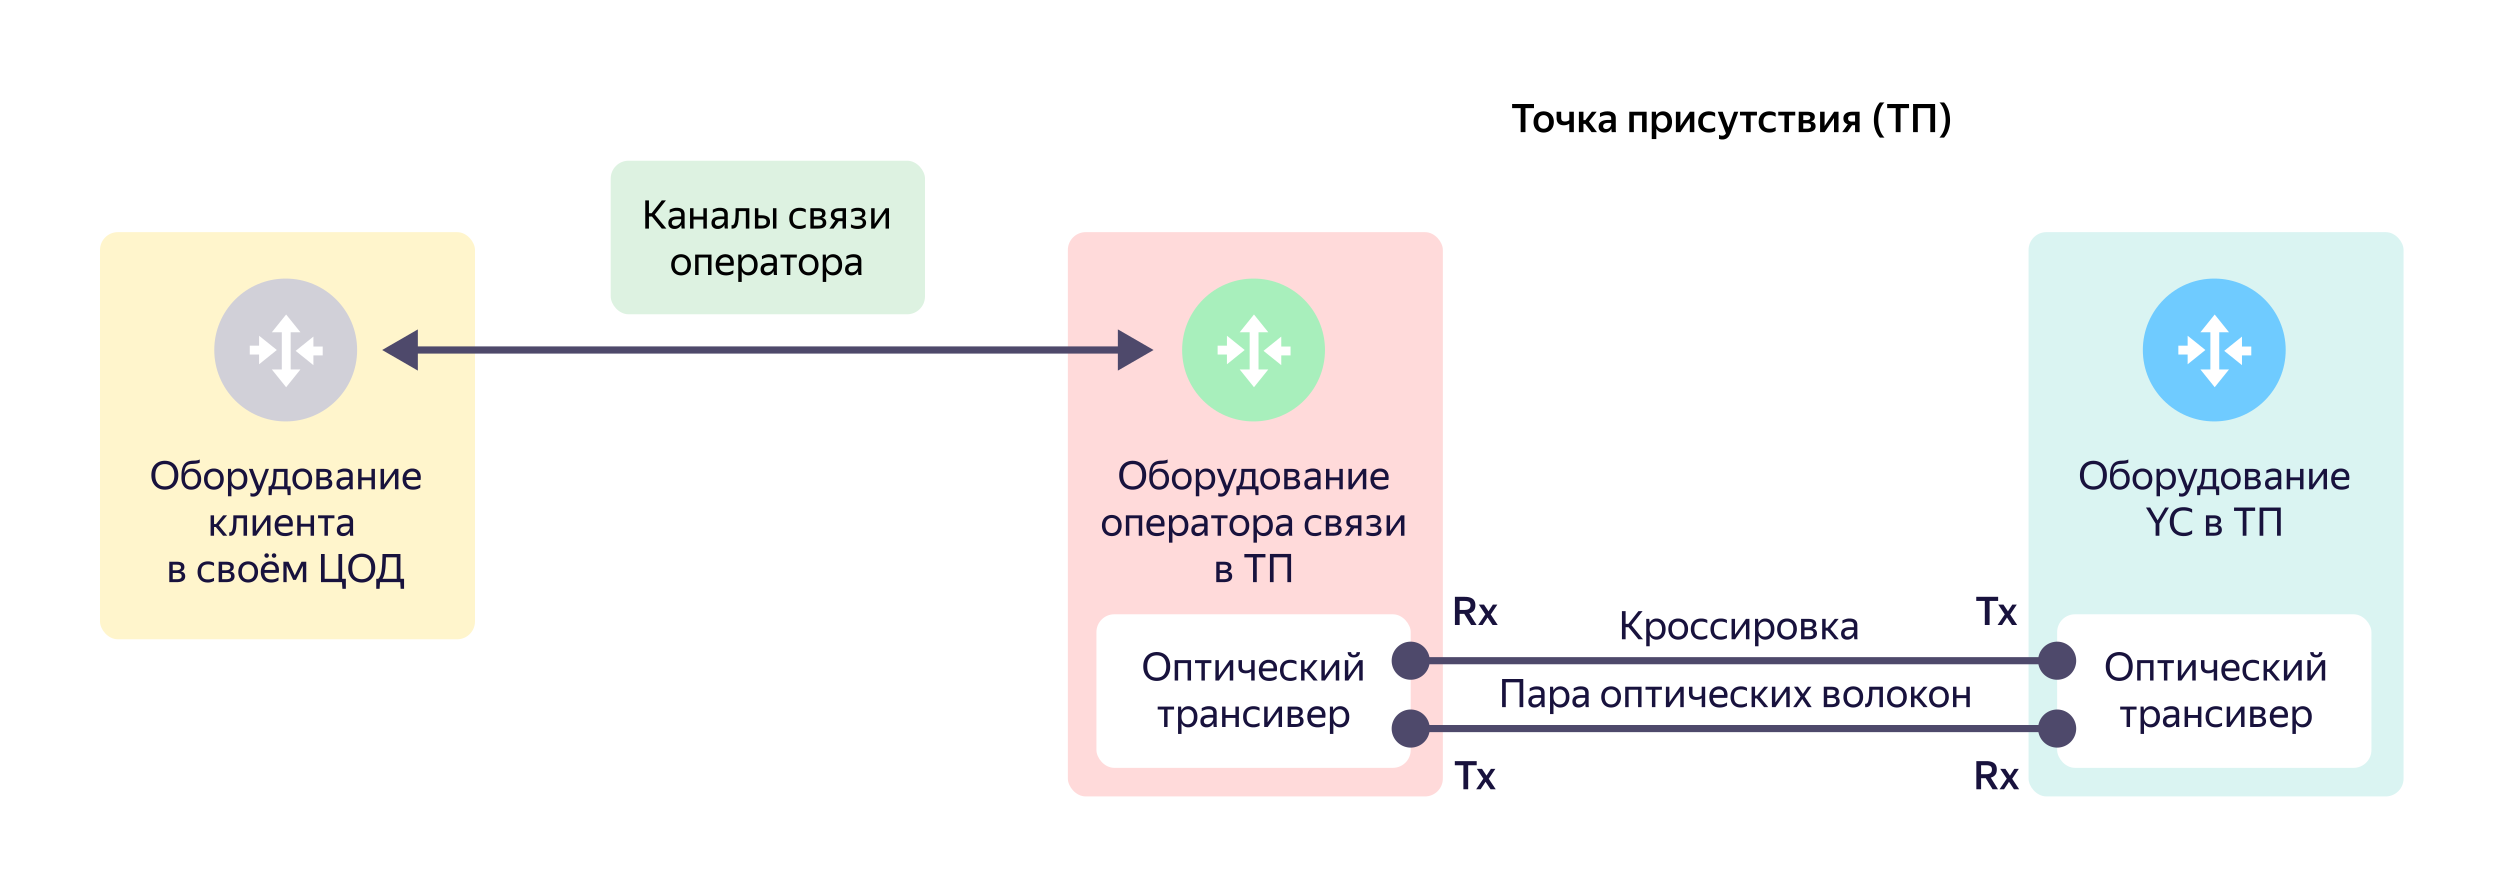 <svg xmlns="http://www.w3.org/2000/svg" width="700" height="250" fill="none"><g filter="url(#a)"><rect width="137" height="226" x="12" y="12" fill="#fff" rx="5"/></g><g filter="url(#b)"><rect width="407" height="226" x="282" y="12" fill="#fff" rx="5"/><path fill="#000" d="M427.129 30.268V37h-1.342v-6.732h-2.398v-1.155h6.127v1.155h-2.387Zm5.094 6.842c-.403 0-.777-.066-1.122-.198a2.638 2.638 0 0 1-.902-.572 2.845 2.845 0 0 1-.594-.935 3.554 3.554 0 0 1-.209-1.265c0-.477.07-.898.209-1.265a2.72 2.72 0 0 1 .594-.924c.257-.257.558-.447.902-.572a3.114 3.114 0 0 1 1.122-.198c.404 0 .778.066 1.122.198.345.125.646.315.902.572.257.25.459.557.605.924.147.367.22.788.22 1.265 0 .477-.073.898-.22 1.265a2.73 2.73 0 0 1-.605.935c-.256.25-.557.44-.902.572a3.106 3.106 0 0 1-1.122.198Zm0-1.067c.44 0 .803-.154 1.089-.462.294-.308.44-.788.44-1.441 0-.645-.146-1.122-.44-1.43a1.406 1.406 0 0 0-1.089-.473 1.43 1.43 0 0 0-1.089.473c-.286.308-.429.785-.429 1.43 0 .653.143 1.133.429 1.441.294.308.657.462 1.089.462Zm8.453.957H439.4v-2.376c-.191.14-.415.25-.671.33-.257.08-.55.121-.88.121-.646 0-1.141-.172-1.485-.517-.345-.352-.517-.884-.517-1.595v-1.672h1.287v1.628c0 .41.088.697.264.858.176.161.44.242.792.242.22 0 .432-.03.638-.088.212-.066.403-.161.572-.286v-2.354h1.276V37Zm3.186-2.321h-.495V37h-1.276v-5.709h1.276v2.354h.539l1.815-2.354h1.342l-2.156 2.75L447.151 37h-1.507l-1.782-2.321Zm7.319 1.32c-.059.132-.14.264-.242.396a1.734 1.734 0 0 1-.363.363c-.14.103-.308.187-.506.253a2.194 2.194 0 0 1-.693.099c-.25 0-.481-.037-.693-.11a1.546 1.546 0 0 1-.561-.308 1.585 1.585 0 0 1-.374-.517 1.885 1.885 0 0 1-.132-.726c0-.623.231-1.089.693-1.397.462-.315 1.114-.473 1.958-.473h.869v-.352c0-.374-.096-.63-.286-.77-.191-.147-.506-.22-.946-.22-.374 0-.726.055-1.056.165a4.629 4.629 0 0 0-.858.363v-1.067a4.62 4.62 0 0 1 .902-.352c.374-.11.781-.165 1.221-.165.733 0 1.298.154 1.694.462.403.3.605.785.605 1.452V36.307c.007.08.011.165.011.253l.022.253c.007.073.014.136.022.187h-1.177a5.03 5.03 0 0 1-.066-.429 14.742 14.742 0 0 1-.033-.495l-.011-.077Zm-1.452.121c.271 0 .495-.055.671-.165.183-.117.33-.25.44-.396a1.55 1.55 0 0 0 .231-.451c.044-.147.066-.25.066-.308v-.385h-.792c-.506 0-.877.08-1.111.242a.743.743 0 0 0-.352.66c0 .25.069.447.209.594.146.14.359.209.638.209Zm6.477-4.829h4.851V37h-1.276v-4.675h-2.299V37h-1.276v-5.709Zm9.43 5.819c-.432 0-.806-.095-1.122-.286a2.284 2.284 0 0 1-.748-.792v2.915h-1.276v-7.656h1.166l.088 1.012a2.2 2.2 0 0 1 .759-.814c.316-.205.701-.308 1.155-.308.338 0 .657.062.957.187.308.117.576.3.803.55.228.242.407.55.539.924.14.367.209.8.209 1.298 0 .506-.069.946-.209 1.32a2.62 2.62 0 0 1-.55.924 2.242 2.242 0 0 1-.803.55c-.308.117-.63.176-.968.176Zm-.308-1.067c.455 0 .822-.154 1.1-.462.286-.315.429-.796.429-1.441 0-.638-.143-1.115-.429-1.43-.278-.315-.641-.473-1.089-.473-.227 0-.436.04-.627.121-.19.073-.359.19-.506.352a1.78 1.78 0 0 0-.33.605c-.08.235-.121.51-.121.825 0 .323.041.605.121.847.081.235.191.433.33.594.14.154.305.271.495.352.198.073.407.11.627.11Zm5.184-.77 2.64-3.982h1.254V37h-1.265v-3.96L470.523 37h-1.276v-5.709h1.265v3.982Zm7.96 1.837c-.462 0-.876-.066-1.243-.198a2.697 2.697 0 0 1-.935-.583 2.608 2.608 0 0 1-.594-.935 3.52 3.52 0 0 1-.209-1.254c0-.462.07-.876.209-1.243a2.5 2.5 0 0 1 1.54-1.507 3.57 3.57 0 0 1 1.254-.209c.396 0 .741.044 1.034.132.301.088.539.198.715.33v1.056a2.891 2.891 0 0 0-.748-.341 3.17 3.17 0 0 0-.924-.121c-1.181 0-1.771.634-1.771 1.903 0 1.269.579 1.903 1.738 1.903.374 0 .693-.04.957-.121a3.85 3.85 0 0 0 .748-.33v1.056a3.105 3.105 0 0 1-.715.33c-.286.088-.638.132-1.056.132Zm6.187-.176a6.18 6.18 0 0 1-.407.913 2.418 2.418 0 0 1-.495.66 1.703 1.703 0 0 1-.649.407 2.337 2.337 0 0 1-.858.143c-.359 0-.667-.059-.924-.176v-1.144c.103.08.231.143.385.187.154.044.323.066.506.066.25 0 .455-.055.616-.165.162-.103.308-.26.44-.473l-2.299-6.061h1.375l1.595 4.433 1.584-4.433h1.188l-2.057 5.643Zm5.531-4.609V37h-1.276v-4.675h-1.727v-1.034h4.763v1.034h-1.76Zm5.222 4.785c-.462 0-.876-.066-1.243-.198a2.707 2.707 0 0 1-.935-.583 2.635 2.635 0 0 1-.594-.935 3.52 3.52 0 0 1-.209-1.254c0-.462.07-.876.209-1.243a2.487 2.487 0 0 1 1.54-1.507 3.57 3.57 0 0 1 1.254-.209c.396 0 .741.044 1.034.132.301.088.539.198.715.33v1.056a2.876 2.876 0 0 0-.748-.341 3.17 3.17 0 0 0-.924-.121c-1.18 0-1.771.634-1.771 1.903 0 1.269.58 1.903 1.738 1.903.374 0 .693-.04.957-.121.272-.088.521-.198.748-.33v1.056c-.19.125-.429.235-.715.33-.286.088-.638.132-1.056.132Zm5.499-4.785V37h-1.276v-4.675h-1.727v-1.034h4.763v1.034h-1.76Zm2.733-1.034h2.332c1.444 0 2.167.477 2.167 1.43 0 .352-.099.63-.297.836-.191.198-.473.348-.847.451.462.066.806.209 1.034.429.227.22.341.532.341.935 0 .279-.059.52-.176.726a1.432 1.432 0 0 1-.495.506 2.324 2.324 0 0 1-.759.297 4.625 4.625 0 0 1-.99.099h-2.31v-5.709Zm1.265.979v1.353h.935c.308 0 .557-.055.748-.165a.562.562 0 0 0 .286-.506c0-.257-.085-.433-.253-.528-.162-.103-.4-.154-.715-.154h-1.001Zm0 2.255v1.496h.979c.352 0 .634-.051.847-.154.22-.103.33-.293.33-.572 0-.279-.099-.477-.297-.594-.191-.117-.495-.176-.913-.176h-.946Zm5.983.748 2.64-3.982h1.254V37h-1.265v-3.96L510.903 37h-1.276v-5.709h1.265v3.982Zm5.265-2.112c0-.308.058-.58.176-.814.117-.235.278-.429.484-.583a2.06 2.06 0 0 1 .759-.352c.3-.08.63-.121.99-.121h2.123V37h-1.276v-1.936h-.814L517.246 37h-1.43l1.573-2.211c-.396-.117-.701-.308-.913-.572-.213-.264-.319-.616-.319-1.056Zm3.256.891v-1.749h-.748c-.352 0-.642.066-.869.198-.22.132-.33.352-.33.66 0 .315.099.543.297.682.205.14.495.209.869.209h.781Zm6.95 4.477a6.573 6.573 0 0 1-1.265-2.222 8.586 8.586 0 0 1-.407-2.684c0-.477.033-.946.099-1.408.074-.462.18-.906.319-1.331.14-.425.312-.821.517-1.188.213-.374.459-.711.737-1.012h1.287c-.293.286-.55.616-.77.99a6.816 6.816 0 0 0-.539 1.188 8.373 8.373 0 0 0-.319 1.32 9.944 9.944 0 0 0-.099 1.408c0 .96.14 1.859.418 2.695a6.432 6.432 0 0 0 1.309 2.244h-1.287Zm5.782-8.261V37h-1.342v-6.732h-2.398v-1.155h6.127v1.155h-2.387Zm3.514-1.155h6.171V37h-1.342v-6.732h-3.498V37h-1.331v-7.887Zm8.677 9.416a6.399 6.399 0 0 0 1.254-2.222 8.36 8.36 0 0 0 .418-2.684c0-.477-.037-.946-.11-1.408a7.85 7.85 0 0 0-.308-1.331 6.178 6.178 0 0 0-.528-1.188 5.046 5.046 0 0 0-.726-1.012h-1.287c.293.286.546.616.759.99.22.367.4.763.539 1.188.147.418.253.858.319 1.32.073.462.11.931.11 1.408a8.46 8.46 0 0 1-.418 2.695 6.432 6.432 0 0 1-1.309 2.244h1.287Z"/><rect width="105" height="158" x="299" y="65" fill="#FFDADA" rx="5"/><path fill="#18123D" d="M317.155 137.11a4.136 4.136 0 0 1-1.485-.264 3.42 3.42 0 0 1-1.199-.792 3.76 3.76 0 0 1-.803-1.276c-.19-.506-.286-1.089-.286-1.749 0-.66.096-1.239.286-1.738.198-.506.466-.924.803-1.254.338-.337.737-.59 1.199-.759a4.136 4.136 0 0 1 1.485-.264c.536 0 1.034.088 1.496.264.462.169.862.422 1.199.759.338.337.602.759.792 1.265.191.499.286 1.078.286 1.738 0 .653-.095 1.232-.286 1.738-.19.506-.454.931-.792 1.276a3.41 3.41 0 0 1-1.199.792c-.462.176-.96.264-1.496.264Zm0-.935c.382 0 .734-.055 1.056-.165a2.18 2.18 0 0 0 .836-.539c.242-.249.429-.572.561-.968.14-.396.209-.876.209-1.441 0-.565-.069-1.045-.209-1.441-.132-.396-.319-.715-.561-.957a2.03 2.03 0 0 0-.836-.539 3.07 3.07 0 0 0-1.056-.176c-.381 0-.733.059-1.056.176-.322.11-.605.29-.847.539-.234.242-.421.561-.561.957-.132.396-.198.876-.198 1.441 0 .565.066 1.045.198 1.441.14.396.327.719.561.968.242.242.525.422.847.539.323.11.675.165 1.056.165Zm10.17-2.035c0 .477-.073.898-.22 1.265a2.683 2.683 0 0 1-.583.935c-.242.249-.531.44-.869.572a2.991 2.991 0 0 1-1.1.198c-.403 0-.773-.066-1.111-.198a2.295 2.295 0 0 1-.869-.627 3.042 3.042 0 0 1-.572-1.056c-.132-.425-.198-.928-.198-1.507 0-.477.015-.931.044-1.364.03-.433.096-.832.198-1.199a3.57 3.57 0 0 1 .44-1.001 2.42 2.42 0 0 1 1.364-.99 4.22 4.22 0 0 1 .594-.132c.206-.029.411-.048.616-.055l.605-.022c.294-.022.539-.059.737-.11.198-.051.374-.121.528-.209v.88a1.674 1.674 0 0 1-.517.22c-.176.037-.392.07-.649.099-.418.037-.803.066-1.155.088a2.26 2.26 0 0 0-.946.242 1.71 1.71 0 0 0-.781.924c-.146.403-.238.884-.275 1.441.382-.88 1.1-1.32 2.156-1.32.36 0 .693.066 1.001.198.316.125.587.312.814.561.235.249.418.557.55.924.132.359.198.774.198 1.243Zm-2.772 2.101c.257 0 .492-.04.704-.121.22-.088.411-.216.572-.385.162-.176.286-.396.374-.66.088-.264.132-.576.132-.935 0-.359-.044-.671-.132-.935a1.694 1.694 0 0 0-.374-.649 1.439 1.439 0 0 0-.572-.385 1.82 1.82 0 0 0-.704-.132c-.506 0-.927.169-1.265.506-.33.337-.495.858-.495 1.562 0 .367.044.686.132.957.088.264.209.484.363.66.162.176.349.308.561.396.213.081.448.121.704.121Zm6.327.869a2.96 2.96 0 0 1-1.089-.198 2.532 2.532 0 0 1-.88-.572 2.782 2.782 0 0 1-.572-.935 3.532 3.532 0 0 1-.209-1.265 3.5 3.5 0 0 1 .209-1.254c.139-.374.33-.686.572-.935.249-.249.542-.44.88-.572a2.96 2.96 0 0 1 1.089-.198c.396 0 .762.066 1.1.198.337.132.627.323.869.572.249.249.443.561.583.935.146.367.22.785.22 1.254a3.4 3.4 0 0 1-.22 1.265c-.14.367-.334.678-.583.935-.242.249-.532.44-.869.572a2.995 2.995 0 0 1-1.1.198Zm0-.869c.256 0 .491-.04.704-.121.22-.088.41-.216.572-.385.161-.176.286-.396.374-.66.088-.264.132-.576.132-.935 0-.359-.044-.671-.132-.935a1.707 1.707 0 0 0-.374-.649 1.446 1.446 0 0 0-.572-.385 1.828 1.828 0 0 0-.704-.132 1.82 1.82 0 0 0-.704.132c-.213.081-.4.209-.561.385a1.788 1.788 0 0 0-.363.649 2.966 2.966 0 0 0-.132.935c0 .359.044.671.132.935.088.264.209.484.363.66.161.169.348.297.561.385.212.081.447.121.704.121Zm6.823.869c-.44 0-.822-.103-1.144-.308a2.229 2.229 0 0 1-.759-.847v2.992h-.968v-7.656h.847l.099 1.111c.19-.374.447-.671.77-.891.322-.22.722-.33 1.199-.33.33 0 .645.062.946.187.308.117.575.301.803.55.234.242.418.55.55.924.139.367.209.799.209 1.298 0 .506-.07.946-.209 1.32-.14.367-.327.675-.561.924a2.36 2.36 0 0 1-.814.55 2.705 2.705 0 0 1-.968.176Zm-.143-.869c.506 0 .913-.172 1.221-.517.315-.352.473-.88.473-1.584 0-.689-.158-1.21-.473-1.562-.308-.359-.715-.539-1.221-.539-.25 0-.484.044-.704.132-.213.088-.4.22-.561.396a1.911 1.911 0 0 0-.374.649 2.925 2.925 0 0 0-.132.924c0 .352.044.66.132.924.095.264.22.484.374.66.161.176.348.308.561.396.22.081.454.121.704.121Zm6.619.693a6.617 6.617 0 0 1-.418.902 3.017 3.017 0 0 1-.495.671 1.783 1.783 0 0 1-.616.407 2.014 2.014 0 0 1-.781.143c-.147 0-.283-.011-.407-.033a1.227 1.227 0 0 1-.341-.088v-.935c.08.059.183.103.308.132.124.037.26.055.407.055.271 0 .495-.066.671-.198.176-.125.344-.326.506-.605l-2.321-6.094h1.067l1.815 4.818 1.804-4.818h.935l-2.134 5.643Zm2.451-.759a1.25 1.25 0 0 0 .484-.583c.117-.264.209-.598.275-1.001.066-.403.11-.88.132-1.43.029-.55.055-1.173.077-1.87h3.927v4.884h.858v2.453h-.847l-.121-1.628h-4.246l-.099 1.628h-.869v-2.453h.429Zm3.927 0v-4.059h-2.09c-.037 1.078-.106 1.943-.209 2.596-.095.645-.264 1.133-.506 1.463h2.805Zm5.073.935a2.96 2.96 0 0 1-1.089-.198 2.532 2.532 0 0 1-.88-.572 2.782 2.782 0 0 1-.572-.935 3.532 3.532 0 0 1-.209-1.265 3.5 3.5 0 0 1 .209-1.254c.139-.374.33-.686.572-.935.249-.249.542-.44.88-.572a2.96 2.96 0 0 1 1.089-.198c.396 0 .762.066 1.1.198.337.132.627.323.869.572.249.249.443.561.583.935.146.367.22.785.22 1.254a3.4 3.4 0 0 1-.22 1.265c-.14.367-.334.678-.583.935-.242.249-.532.44-.869.572a2.995 2.995 0 0 1-1.1.198Zm0-.869c.256 0 .491-.04.704-.121.22-.088.41-.216.572-.385.161-.176.286-.396.374-.66.088-.264.132-.576.132-.935 0-.359-.044-.671-.132-.935a1.707 1.707 0 0 0-.374-.649 1.446 1.446 0 0 0-.572-.385 1.828 1.828 0 0 0-.704-.132 1.82 1.82 0 0 0-.704.132c-.213.081-.4.209-.561.385a1.788 1.788 0 0 0-.363.649 2.966 2.966 0 0 0-.132.935c0 .359.044.671.132.935.088.264.209.484.363.66.161.169.348.297.561.385.212.081.447.121.704.121Zm3.952-4.95h2.134c.689 0 1.21.121 1.562.363.352.235.528.605.528 1.111 0 .337-.088.609-.264.814-.169.198-.411.341-.726.429.814.132 1.221.583 1.221 1.353 0 .293-.059.546-.176.759a1.463 1.463 0 0 1-.484.506 2.167 2.167 0 0 1-.748.286 4.634 4.634 0 0 1-.935.088h-2.112v-5.709Zm.968.825v1.551h1.078c.366 0 .66-.066.88-.198.227-.132.341-.323.341-.572 0-.301-.099-.506-.297-.616-.198-.11-.481-.165-.847-.165h-1.155Zm0 2.321v1.738h1.133c.205 0 .388-.011.55-.033.168-.029.311-.077.429-.143a.718.718 0 0 0 .286-.264.78.78 0 0 0 .099-.407c0-.33-.114-.561-.341-.693-.228-.132-.569-.198-1.023-.198h-1.133Zm8.284 1.474c-.066.132-.15.271-.253.418a1.923 1.923 0 0 1-.935.671c-.205.073-.447.11-.726.11-.513 0-.928-.143-1.243-.429-.315-.293-.473-.711-.473-1.254 0-.623.216-1.082.649-1.375.44-.293 1.063-.44 1.87-.44h1.067v-.473c0-.396-.103-.678-.308-.847-.205-.169-.557-.253-1.056-.253-.352 0-.686.059-1.001.176-.315.11-.598.238-.847.385v-.869c.205-.125.48-.246.825-.363a3.43 3.43 0 0 1 1.155-.187c.719 0 1.265.15 1.639.451.374.293.561.752.561 1.375v3.3c.007.081.011.165.011.253l.022.253c.007.073.015.136.022.187h-.88a5.068 5.068 0 0 1-.066-.429 6.417 6.417 0 0 1-.022-.495l-.011-.165Zm-1.705.33c.301 0 .557-.062.77-.187.213-.125.385-.268.517-.429a1.91 1.91 0 0 0 .286-.484c.059-.161.088-.275.088-.341v-.418h-.968c-.579 0-1.001.084-1.265.253-.257.161-.385.407-.385.737a.87.87 0 0 0 .231.627c.154.161.396.242.726.242Zm7.88-1.771h-2.761V137h-.968v-5.709h.968v2.354h2.761v-2.354h.968V137h-.968v-2.53Zm3.523 1.21 3.047-4.389h.979V137h-.968v-4.378L378.554 137h-.99v-5.709h.968v4.389Zm10.149.836c-.08.059-.179.121-.297.187a3.4 3.4 0 0 1-.429.198 3.59 3.59 0 0 1-.572.143 3.537 3.537 0 0 1-.715.066c-.96 0-1.69-.26-2.189-.781-.498-.521-.748-1.25-.748-2.189 0-.462.066-.876.198-1.243.14-.367.33-.675.572-.924.242-.257.528-.451.858-.583.33-.139.69-.209 1.078-.209.411 0 .778.07 1.1.209.323.139.587.345.792.616.213.271.356.609.429 1.012.081.396.081.858 0 1.386h-4.026c.037.616.22 1.078.55 1.386.33.301.822.451 1.474.451.44 0 .818-.062 1.133-.187.316-.125.58-.26.792-.407v.869Zm-2.266-4.477c-.418 0-.777.128-1.078.385-.3.257-.491.645-.572 1.166h3.069c.03-.528-.091-.917-.363-1.166-.271-.257-.623-.385-1.056-.385Zm-75.124 18.071c-.388 0-.751-.066-1.089-.198a2.55 2.55 0 0 1-.88-.572 2.798 2.798 0 0 1-.572-.935 3.554 3.554 0 0 1-.209-1.265c0-.469.07-.887.209-1.254.14-.374.33-.686.572-.935.25-.249.543-.44.88-.572a2.967 2.967 0 0 1 1.089-.198c.396 0 .763.066 1.1.198.338.132.627.323.869.572.25.249.444.561.583.935.147.367.22.785.22 1.254 0 .477-.073.898-.22 1.265a2.683 2.683 0 0 1-.583.935c-.242.249-.531.44-.869.572a2.991 2.991 0 0 1-1.1.198Zm0-.869c.257 0 .492-.04.704-.121.22-.088.411-.216.572-.385.162-.176.286-.396.374-.66.088-.264.132-.576.132-.935 0-.359-.044-.671-.132-.935a1.694 1.694 0 0 0-.374-.649 1.439 1.439 0 0 0-.572-.385 1.82 1.82 0 0 0-.704-.132c-.256 0-.491.044-.704.132a1.467 1.467 0 0 0-.561.385 1.788 1.788 0 0 0-.363.649 2.966 2.966 0 0 0-.132.935c0 .359.044.671.132.935.088.264.209.484.363.66.162.169.349.297.561.385.213.081.448.121.704.121Zm3.952-4.95h4.576V150h-.968v-4.884h-2.64V150h-.968v-5.709Zm10.699 5.225a3.083 3.083 0 0 1-.726.385c-.169.059-.36.106-.572.143a3.544 3.544 0 0 1-.715.066c-.961 0-1.691-.26-2.189-.781-.499-.521-.748-1.25-.748-2.189 0-.462.066-.876.198-1.243.139-.367.33-.675.572-.924.242-.257.528-.451.858-.583.33-.139.689-.209 1.078-.209.41 0 .777.07 1.1.209.322.139.586.345.792.616.212.271.355.609.429 1.012.08.396.08.858 0 1.386h-4.026c.036.616.22 1.078.55 1.386.33.301.821.451 1.474.451.44 0 .817-.062 1.133-.187.315-.125.579-.26.792-.407v.869Zm-2.266-4.477c-.418 0-.778.128-1.078.385-.301.257-.492.645-.572 1.166h3.069c.029-.528-.092-.917-.363-1.166-.272-.257-.624-.385-1.056-.385Zm6.512 5.071c-.44 0-.821-.103-1.144-.308a2.245 2.245 0 0 1-.759-.847v2.992h-.968v-7.656h.847l.099 1.111a2.35 2.35 0 0 1 .77-.891c.323-.22.723-.33 1.199-.33.33 0 .646.062.946.187.308.117.576.301.803.55.235.242.418.55.55.924.14.367.209.799.209 1.298 0 .506-.069.946-.209 1.32a2.742 2.742 0 0 1-.561.924 2.35 2.35 0 0 1-.814.55 2.7 2.7 0 0 1-.968.176Zm-.143-.869c.506 0 .913-.172 1.221-.517.316-.352.473-.88.473-1.584 0-.689-.157-1.21-.473-1.562-.308-.359-.715-.539-1.221-.539a1.88 1.88 0 0 0-.704.132 1.58 1.58 0 0 0-.561.396 1.928 1.928 0 0 0-.374.649 2.925 2.925 0 0 0-.132.924c0 .352.044.66.132.924.096.264.22.484.374.66.162.176.349.308.561.396.22.081.455.121.704.121Zm7.158-.33c-.066.132-.15.271-.253.418a1.897 1.897 0 0 1-.935.671c-.205.073-.447.11-.726.11-.513 0-.927-.143-1.243-.429-.315-.293-.473-.711-.473-1.254 0-.623.217-1.082.649-1.375.44-.293 1.064-.44 1.87-.44h1.067v-.473c0-.396-.102-.678-.308-.847-.205-.169-.557-.253-1.056-.253-.352 0-.685.059-1.001.176-.315.11-.597.238-.847.385v-.869c.206-.125.481-.246.825-.363a3.43 3.43 0 0 1 1.155-.187c.719 0 1.265.15 1.639.451.374.293.561.752.561 1.375v3.3c.008.081.011.165.011.253l.022.253.022.187h-.88a5.068 5.068 0 0 1-.066-.429 6.966 6.966 0 0 1-.022-.495l-.011-.165Zm-1.705.33c.301 0 .558-.062.77-.187.213-.125.385-.268.517-.429a1.88 1.88 0 0 0 .286-.484c.059-.161.088-.275.088-.341v-.418h-.968c-.579 0-1.001.084-1.265.253-.256.161-.385.407-.385.737a.87.87 0 0 0 .231.627c.154.161.396.242.726.242Zm6.397-4.125V150h-.968v-4.884h-1.793v-.825h4.587v.825h-1.826Zm5.125 4.994a2.96 2.96 0 0 1-1.089-.198 2.541 2.541 0 0 1-.88-.572 2.782 2.782 0 0 1-.572-.935 3.554 3.554 0 0 1-.209-1.265c0-.469.07-.887.209-1.254.139-.374.33-.686.572-.935.249-.249.543-.44.88-.572a2.96 2.96 0 0 1 1.089-.198c.396 0 .763.066 1.1.198.337.132.627.323.869.572.249.249.444.561.583.935.147.367.22.785.22 1.254 0 .477-.073.898-.22 1.265a2.697 2.697 0 0 1-.583.935c-.242.249-.532.44-.869.572a2.991 2.991 0 0 1-1.1.198Zm0-.869c.257 0 .491-.04.704-.121.22-.088.411-.216.572-.385.161-.176.286-.396.374-.66.088-.264.132-.576.132-.935 0-.359-.044-.671-.132-.935a1.707 1.707 0 0 0-.374-.649 1.439 1.439 0 0 0-.572-.385 1.824 1.824 0 0 0-.704-.132c-.257 0-.491.044-.704.132-.213.081-.4.209-.561.385a1.788 1.788 0 0 0-.363.649 2.966 2.966 0 0 0-.132.935c0 .359.044.671.132.935.088.264.209.484.363.66.161.169.348.297.561.385.213.081.447.121.704.121Zm6.823.869c-.44 0-.822-.103-1.144-.308a2.229 2.229 0 0 1-.759-.847v2.992h-.968v-7.656h.847l.099 1.111c.19-.374.447-.671.77-.891.322-.22.722-.33 1.199-.33.33 0 .645.062.946.187.308.117.575.301.803.55.234.242.418.55.55.924.139.367.209.799.209 1.298 0 .506-.07.946-.209 1.32-.14.367-.327.675-.561.924a2.36 2.36 0 0 1-.814.55 2.705 2.705 0 0 1-.968.176Zm-.143-.869c.506 0 .913-.172 1.221-.517.315-.352.473-.88.473-1.584 0-.689-.158-1.21-.473-1.562-.308-.359-.715-.539-1.221-.539-.25 0-.484.044-.704.132-.213.088-.4.22-.561.396a1.911 1.911 0 0 0-.374.649 2.925 2.925 0 0 0-.132.924c0 .352.044.66.132.924.095.264.22.484.374.66.161.176.348.308.561.396.22.081.454.121.704.121Zm7.158-.33a3.452 3.452 0 0 1-.253.418 1.923 1.923 0 0 1-.935.671c-.206.073-.448.11-.726.11-.514 0-.928-.143-1.243-.429-.316-.293-.473-.711-.473-1.254 0-.623.216-1.082.649-1.375.44-.293 1.063-.44 1.87-.44h1.067v-.473c0-.396-.103-.678-.308-.847-.206-.169-.558-.253-1.056-.253-.352 0-.686.059-1.001.176-.316.11-.598.238-.847.385v-.869c.205-.125.48-.246.825-.363a3.43 3.43 0 0 1 1.155-.187c.718 0 1.265.15 1.639.451.374.293.561.752.561 1.375v3.3c.007.081.011.165.011.253l.022.253c.007.073.014.136.022.187h-.88a5.068 5.068 0 0 1-.066-.429 6.417 6.417 0 0 1-.022-.495l-.011-.165Zm-1.705.33c.3 0 .557-.062.77-.187a1.92 1.92 0 0 0 .517-.429 1.91 1.91 0 0 0 .286-.484c.058-.161.088-.275.088-.341v-.418h-.968c-.58 0-1.001.084-1.265.253-.257.161-.385.407-.385.737a.87.87 0 0 0 .231.627c.154.161.396.242.726.242Zm9.032.869c-.44 0-.84-.066-1.199-.198a2.62 2.62 0 0 1-.902-.583 2.562 2.562 0 0 1-.572-.935 3.692 3.692 0 0 1-.198-1.254c0-.462.066-.876.198-1.243.139-.367.333-.675.583-.924a2.4 2.4 0 0 1 .913-.583 3.361 3.361 0 0 1 1.221-.209c.352 0 .674.04.968.121.293.073.535.183.726.33v.869a2.564 2.564 0 0 0-.792-.341 3.254 3.254 0 0 0-.891-.121c-.668 0-1.159.172-1.474.517-.308.345-.462.873-.462 1.584 0 .711.15 1.239.451 1.584.3.345.777.517 1.43.517.344 0 .66-.04.946-.121.293-.088.557-.198.792-.33v.869a3.371 3.371 0 0 1-1.738.451Zm3.036-5.819h2.134c.689 0 1.21.121 1.562.363.352.235.528.605.528 1.111 0 .337-.088.609-.264.814-.169.198-.411.341-.726.429.814.132 1.221.583 1.221 1.353 0 .293-.059.546-.176.759a1.463 1.463 0 0 1-.484.506 2.167 2.167 0 0 1-.748.286 4.634 4.634 0 0 1-.935.088h-2.112v-5.709Zm.968.825v1.551h1.078c.366 0 .66-.066.88-.198.227-.132.341-.323.341-.572 0-.301-.099-.506-.297-.616-.198-.11-.481-.165-.847-.165h-1.155Zm0 2.321v1.738h1.133c.205 0 .388-.011.55-.033.168-.029.311-.077.429-.143a.718.718 0 0 0 .286-.264.78.78 0 0 0 .099-.407c0-.33-.114-.561-.341-.693-.228-.132-.569-.198-1.023-.198h-1.133Zm4.779-1.298c0-.323.059-.598.176-.825a1.49 1.49 0 0 1 .495-.572 2.18 2.18 0 0 1 .759-.341c.293-.073.612-.11.957-.11h1.837V150h-.968v-2.068h-1.045L377.716 150h-1.155l1.65-2.31c-.396-.117-.704-.297-.924-.539-.213-.242-.319-.579-.319-1.012Zm3.256.968v-1.991h-.869c-.411 0-.748.077-1.012.231-.264.154-.396.403-.396.748 0 .359.117.62.352.781.235.154.568.231 1.001.231h.924Zm6.603 1.232c0 .323-.066.598-.198.825-.124.22-.297.403-.517.55-.22.139-.476.238-.77.297a3.996 3.996 0 0 1-.902.099c-.418 0-.788-.044-1.111-.132a2.572 2.572 0 0 1-.748-.319v-.869c.228.139.499.249.814.33a4.11 4.11 0 0 0 1.023.121c.418 0 .767-.066 1.045-.198.286-.139.429-.374.429-.704 0-.323-.121-.55-.363-.682-.234-.132-.597-.198-1.089-.198h-.759v-.781h.792c.404 0 .712-.073.924-.22.213-.147.319-.359.319-.638a.573.573 0 0 0-.11-.363.676.676 0 0 0-.275-.242 1.161 1.161 0 0 0-.418-.132 2.673 2.673 0 0 0-.495-.044c-.337 0-.652.04-.946.121a3.007 3.007 0 0 0-.781.341v-.869a2.78 2.78 0 0 1 .737-.319 3.898 3.898 0 0 1 1.067-.132c.697 0 1.221.132 1.573.396.36.264.539.645.539 1.144 0 .374-.102.667-.308.88-.198.213-.48.359-.847.44.455.059.796.202 1.023.429.235.227.352.517.352.869Zm2.388.341 3.047-4.389h.979V150h-.968v-4.378L389.237 150h-.99v-5.709h.968v4.389Zm-48.658 8.611h2.134c.69 0 1.21.121 1.562.363.352.235.528.605.528 1.111 0 .337-.088.609-.264.814-.168.198-.41.341-.726.429.814.132 1.221.583 1.221 1.353 0 .293-.058.546-.176.759a1.445 1.445 0 0 1-.484.506 2.151 2.151 0 0 1-.748.286 4.627 4.627 0 0 1-.935.088h-2.112v-5.709Zm.968.825v1.551h1.078c.367 0 .66-.066.88-.198.228-.132.341-.323.341-.572 0-.301-.099-.506-.297-.616-.198-.11-.48-.165-.847-.165h-1.155Zm0 2.321v1.738h1.133c.206 0 .389-.011.55-.033.169-.029.312-.077.429-.143a.711.711 0 0 0 .286-.264.78.78 0 0 0 .099-.407c0-.33-.113-.561-.341-.693-.227-.132-.568-.198-1.023-.198h-1.133Zm10.371-4.367V163h-1.045v-6.93h-2.431v-.957h5.907v.957h-2.431Zm3.682-.957h5.929V163h-1.045v-6.941h-3.85V163h-1.034v-7.887Z"/><path fill="#A8EFBC" d="M350.996 118c11.045 0 20-8.954 20-20s-8.955-20-20-20c-11.046 0-20 8.954-20 20s8.954 20 20 20Z"/><path fill="#fff" d="M352.389 93.03h2.728l-4-4.97-4 4.97h2.788v10.425h-2.788l4 4.969 4-4.969h-2.728V93.03Z"/><path fill="#fff" d="M361.359 97.03h-2.606v-2.788l-4.97 4 4.97 4v-2.727h2.606V97.03ZM340.935 96.788h2.606V94l4.97 4-4.97 4v-2.727h-2.606v-2.485Z"/><rect width="105" height="158" x="568" y="65" fill="#DAF4F2" rx="5"/><path fill="#18123D" d="M586.155 137.11a4.136 4.136 0 0 1-1.485-.264 3.42 3.42 0 0 1-1.199-.792 3.76 3.76 0 0 1-.803-1.276c-.19-.506-.286-1.089-.286-1.749 0-.66.096-1.239.286-1.738.198-.506.466-.924.803-1.254.338-.337.737-.59 1.199-.759a4.136 4.136 0 0 1 1.485-.264c.536 0 1.034.088 1.496.264.462.169.862.422 1.199.759.338.337.602.759.792 1.265.191.499.286 1.078.286 1.738 0 .653-.095 1.232-.286 1.738-.19.506-.454.931-.792 1.276a3.41 3.41 0 0 1-1.199.792c-.462.176-.96.264-1.496.264Zm0-.935c.382 0 .734-.055 1.056-.165a2.18 2.18 0 0 0 .836-.539c.242-.249.429-.572.561-.968.14-.396.209-.876.209-1.441 0-.565-.069-1.045-.209-1.441-.132-.396-.319-.715-.561-.957a2.03 2.03 0 0 0-.836-.539 3.07 3.07 0 0 0-1.056-.176c-.381 0-.733.059-1.056.176-.322.11-.605.29-.847.539-.234.242-.421.561-.561.957-.132.396-.198.876-.198 1.441 0 .565.066 1.045.198 1.441.14.396.327.719.561.968.242.242.525.422.847.539.323.11.675.165 1.056.165Zm10.17-2.035c0 .477-.073.898-.22 1.265a2.683 2.683 0 0 1-.583.935c-.242.249-.531.44-.869.572a2.991 2.991 0 0 1-1.1.198c-.403 0-.773-.066-1.111-.198a2.295 2.295 0 0 1-.869-.627 3.042 3.042 0 0 1-.572-1.056c-.132-.425-.198-.928-.198-1.507 0-.477.015-.931.044-1.364.03-.433.096-.832.198-1.199a3.57 3.57 0 0 1 .44-1.001 2.42 2.42 0 0 1 1.364-.99 4.22 4.22 0 0 1 .594-.132c.206-.029.411-.048.616-.055l.605-.022c.294-.022.539-.059.737-.11.198-.051.374-.121.528-.209v.88a1.674 1.674 0 0 1-.517.22c-.176.037-.392.07-.649.099-.418.037-.803.066-1.155.088a2.26 2.26 0 0 0-.946.242 1.71 1.71 0 0 0-.781.924c-.146.403-.238.884-.275 1.441.382-.88 1.1-1.32 2.156-1.32.36 0 .693.066 1.001.198.316.125.587.312.814.561.235.249.418.557.55.924.132.359.198.774.198 1.243Zm-2.772 2.101c.257 0 .492-.04.704-.121.22-.088.411-.216.572-.385.162-.176.286-.396.374-.66.088-.264.132-.576.132-.935 0-.359-.044-.671-.132-.935a1.694 1.694 0 0 0-.374-.649 1.439 1.439 0 0 0-.572-.385 1.82 1.82 0 0 0-.704-.132c-.506 0-.927.169-1.265.506-.33.337-.495.858-.495 1.562 0 .367.044.686.132.957.088.264.209.484.363.66.162.176.349.308.561.396.213.081.448.121.704.121Zm6.327.869a2.96 2.96 0 0 1-1.089-.198 2.532 2.532 0 0 1-.88-.572 2.782 2.782 0 0 1-.572-.935 3.532 3.532 0 0 1-.209-1.265 3.5 3.5 0 0 1 .209-1.254c.139-.374.33-.686.572-.935.249-.249.542-.44.88-.572a2.96 2.96 0 0 1 1.089-.198c.396 0 .762.066 1.1.198.337.132.627.323.869.572.249.249.443.561.583.935.146.367.22.785.22 1.254a3.4 3.4 0 0 1-.22 1.265c-.14.367-.334.678-.583.935-.242.249-.532.44-.869.572a2.995 2.995 0 0 1-1.1.198Zm0-.869c.256 0 .491-.04.704-.121.22-.088.41-.216.572-.385.161-.176.286-.396.374-.66.088-.264.132-.576.132-.935 0-.359-.044-.671-.132-.935a1.707 1.707 0 0 0-.374-.649 1.446 1.446 0 0 0-.572-.385 1.828 1.828 0 0 0-.704-.132 1.82 1.82 0 0 0-.704.132c-.213.081-.4.209-.561.385a1.788 1.788 0 0 0-.363.649 2.966 2.966 0 0 0-.132.935c0 .359.044.671.132.935.088.264.209.484.363.66.161.169.348.297.561.385.212.081.447.121.704.121Zm6.823.869c-.44 0-.822-.103-1.144-.308a2.229 2.229 0 0 1-.759-.847v2.992h-.968v-7.656h.847l.099 1.111c.19-.374.447-.671.77-.891.322-.22.722-.33 1.199-.33.33 0 .645.062.946.187.308.117.575.301.803.55.234.242.418.55.55.924.139.367.209.799.209 1.298 0 .506-.07.946-.209 1.32-.14.367-.327.675-.561.924a2.36 2.36 0 0 1-.814.55 2.705 2.705 0 0 1-.968.176Zm-.143-.869c.506 0 .913-.172 1.221-.517.315-.352.473-.88.473-1.584 0-.689-.158-1.21-.473-1.562-.308-.359-.715-.539-1.221-.539-.25 0-.484.044-.704.132-.213.088-.4.22-.561.396a1.911 1.911 0 0 0-.374.649 2.925 2.925 0 0 0-.132.924c0 .352.044.66.132.924.095.264.22.484.374.66.161.176.348.308.561.396.22.081.454.121.704.121Zm6.619.693a6.617 6.617 0 0 1-.418.902 3.017 3.017 0 0 1-.495.671 1.783 1.783 0 0 1-.616.407 2.014 2.014 0 0 1-.781.143c-.147 0-.283-.011-.407-.033a1.227 1.227 0 0 1-.341-.088v-.935c.08.059.183.103.308.132.124.037.26.055.407.055.271 0 .495-.066.671-.198.176-.125.344-.326.506-.605l-2.321-6.094h1.067l1.815 4.818 1.804-4.818h.935l-2.134 5.643Zm2.451-.759a1.25 1.25 0 0 0 .484-.583c.117-.264.209-.598.275-1.001.066-.403.11-.88.132-1.43.029-.55.055-1.173.077-1.87h3.927v4.884h.858v2.453h-.847l-.121-1.628h-4.246l-.099 1.628h-.869v-2.453h.429Zm3.927 0v-4.059h-2.09c-.037 1.078-.106 1.943-.209 2.596-.095.645-.264 1.133-.506 1.463h2.805Zm5.073.935a2.96 2.96 0 0 1-1.089-.198 2.532 2.532 0 0 1-.88-.572 2.782 2.782 0 0 1-.572-.935 3.532 3.532 0 0 1-.209-1.265 3.5 3.5 0 0 1 .209-1.254c.139-.374.33-.686.572-.935.249-.249.542-.44.88-.572a2.96 2.96 0 0 1 1.089-.198c.396 0 .762.066 1.1.198.337.132.627.323.869.572.249.249.443.561.583.935.146.367.22.785.22 1.254a3.4 3.4 0 0 1-.22 1.265c-.14.367-.334.678-.583.935-.242.249-.532.44-.869.572a2.995 2.995 0 0 1-1.1.198Zm0-.869c.256 0 .491-.04.704-.121.22-.088.41-.216.572-.385.161-.176.286-.396.374-.66.088-.264.132-.576.132-.935 0-.359-.044-.671-.132-.935a1.707 1.707 0 0 0-.374-.649 1.446 1.446 0 0 0-.572-.385 1.828 1.828 0 0 0-.704-.132 1.82 1.82 0 0 0-.704.132c-.213.081-.4.209-.561.385a1.788 1.788 0 0 0-.363.649 2.966 2.966 0 0 0-.132.935c0 .359.044.671.132.935.088.264.209.484.363.66.161.169.348.297.561.385.212.081.447.121.704.121Zm3.952-4.95h2.134c.689 0 1.21.121 1.562.363.352.235.528.605.528 1.111 0 .337-.088.609-.264.814-.169.198-.411.341-.726.429.814.132 1.221.583 1.221 1.353 0 .293-.059.546-.176.759a1.463 1.463 0 0 1-.484.506 2.167 2.167 0 0 1-.748.286 4.634 4.634 0 0 1-.935.088h-2.112v-5.709Zm.968.825v1.551h1.078c.366 0 .66-.066.88-.198.227-.132.341-.323.341-.572 0-.301-.099-.506-.297-.616-.198-.11-.481-.165-.847-.165h-1.155Zm0 2.321v1.738h1.133c.205 0 .388-.011.55-.033.168-.029.311-.077.429-.143a.718.718 0 0 0 .286-.264.78.78 0 0 0 .099-.407c0-.33-.114-.561-.341-.693-.228-.132-.569-.198-1.023-.198h-1.133Zm8.284 1.474c-.066.132-.15.271-.253.418a1.923 1.923 0 0 1-.935.671c-.205.073-.447.11-.726.11-.513 0-.928-.143-1.243-.429-.315-.293-.473-.711-.473-1.254 0-.623.216-1.082.649-1.375.44-.293 1.063-.44 1.87-.44h1.067v-.473c0-.396-.103-.678-.308-.847-.205-.169-.557-.253-1.056-.253-.352 0-.686.059-1.001.176-.315.11-.598.238-.847.385v-.869c.205-.125.48-.246.825-.363a3.43 3.43 0 0 1 1.155-.187c.719 0 1.265.15 1.639.451.374.293.561.752.561 1.375v3.3c.007.081.011.165.011.253l.022.253c.007.073.015.136.022.187h-.88a5.068 5.068 0 0 1-.066-.429 6.417 6.417 0 0 1-.022-.495l-.011-.165Zm-1.705.33c.301 0 .557-.062.77-.187.213-.125.385-.268.517-.429a1.91 1.91 0 0 0 .286-.484c.059-.161.088-.275.088-.341v-.418h-.968c-.579 0-1.001.084-1.265.253-.257.161-.385.407-.385.737a.87.87 0 0 0 .231.627c.154.161.396.242.726.242Zm7.88-1.771h-2.761V137h-.968v-5.709h.968v2.354h2.761v-2.354h.968V137h-.968v-2.53Zm3.523 1.21 3.047-4.389h.979V137h-.968v-4.378L647.554 137h-.99v-5.709h.968v4.389Zm10.149.836c-.08.059-.179.121-.297.187a3.4 3.4 0 0 1-.429.198 3.59 3.59 0 0 1-.572.143 3.537 3.537 0 0 1-.715.066c-.96 0-1.69-.26-2.189-.781-.498-.521-.748-1.25-.748-2.189 0-.462.066-.876.198-1.243.14-.367.33-.675.572-.924.242-.257.528-.451.858-.583.33-.139.69-.209 1.078-.209.411 0 .778.07 1.1.209.323.139.587.345.792.616.213.271.356.609.429 1.012.081.396.081.858 0 1.386h-4.026c.037.616.22 1.078.55 1.386.33.301.822.451 1.474.451.44 0 .818-.062 1.133-.187.316-.125.58-.26.792-.407v.869Zm-2.266-4.477c-.418 0-.777.128-1.078.385-.3.257-.491.645-.572 1.166h3.069c.03-.528-.091-.917-.363-1.166-.271-.257-.623-.385-1.056-.385Zm-50.789 14.54V150h-1.056v-3.388l-2.695-4.499h1.188l2.068 3.586 2.112-3.586h1.056l-2.673 4.466Zm6.798 3.531a4.415 4.415 0 0 1-1.595-.275 3.473 3.473 0 0 1-1.232-.792 3.608 3.608 0 0 1-.781-1.276c-.184-.506-.275-1.074-.275-1.705 0-.638.084-1.206.253-1.705.168-.499.418-.92.748-1.265.33-.352.733-.62 1.21-.803.484-.183 1.034-.275 1.65-.275.535 0 1.004.059 1.408.176.403.11.733.242.99.396v.99a3.655 3.655 0 0 0-1.144-.473 5.363 5.363 0 0 0-1.265-.154c-.932 0-1.621.26-2.068.781-.44.513-.66 1.291-.66 2.332 0 1.049.238 1.83.715 2.343.484.513 1.195.77 2.134.77a4.23 4.23 0 0 0 1.177-.165c.388-.11.759-.297 1.111-.561v.99c-.213.169-.525.323-.935.462-.404.139-.884.209-1.441.209Zm6.244-5.819h2.134c.689 0 1.21.121 1.562.363.352.235.528.605.528 1.111 0 .337-.088.609-.264.814-.169.198-.411.341-.726.429.814.132 1.221.583 1.221 1.353 0 .293-.059.546-.176.759a1.463 1.463 0 0 1-.484.506 2.167 2.167 0 0 1-.748.286 4.634 4.634 0 0 1-.935.088h-2.112v-5.709Zm.968.825v1.551h1.078c.366 0 .66-.066.88-.198.227-.132.341-.323.341-.572 0-.301-.099-.506-.297-.616-.198-.11-.481-.165-.847-.165h-1.155Zm0 2.321v1.738h1.133c.205 0 .388-.011.55-.033.168-.029.311-.077.429-.143a.718.718 0 0 0 .286-.264.78.78 0 0 0 .099-.407c0-.33-.114-.561-.341-.693-.228-.132-.569-.198-1.023-.198h-1.133Zm10.371-4.367V150h-1.045v-6.93h-2.431v-.957h5.907v.957h-2.431Zm3.681-.957h5.929V150h-1.045v-6.941h-3.85V150h-1.034v-7.887Z"/><path fill="#6FCBFF" d="M619.996 118c11.045 0 20-8.954 20-20s-8.955-20-20-20c-11.046 0-20 8.954-20 20s8.954 20 20 20Z"/><path fill="#fff" d="M621.389 93.03h2.728l-4-4.97-4 4.97h2.788v10.425h-2.788l4 4.969 4-4.969h-2.728V93.03Z"/><path fill="#fff" d="M630.359 97.03h-2.606v-2.788l-4.97 4 4.97 4v-2.727h2.606V97.03ZM609.935 96.788h2.606V94l4.97 4-4.97 4v-2.727h-2.606v-2.485Z"/><rect width="88" height="43" x="576" y="172" fill="#fff" rx="5"/><path fill="#18123D" d="M593.389 190.663a4.136 4.136 0 0 1-1.485-.264 3.42 3.42 0 0 1-1.199-.792 3.76 3.76 0 0 1-.803-1.276c-.19-.506-.286-1.089-.286-1.749 0-.66.096-1.239.286-1.738.198-.506.466-.924.803-1.254.338-.337.737-.59 1.199-.759a4.136 4.136 0 0 1 1.485-.264c.536 0 1.034.088 1.496.264.462.169.862.422 1.199.759.338.337.602.759.792 1.265.191.499.286 1.078.286 1.738 0 .653-.095 1.232-.286 1.738-.19.506-.454.931-.792 1.276a3.41 3.41 0 0 1-1.199.792c-.462.176-.96.264-1.496.264Zm0-.935c.382 0 .734-.055 1.056-.165a2.18 2.18 0 0 0 .836-.539c.242-.249.429-.572.561-.968.14-.396.209-.876.209-1.441 0-.565-.069-1.045-.209-1.441-.132-.396-.319-.715-.561-.957a2.03 2.03 0 0 0-.836-.539 3.07 3.07 0 0 0-1.056-.176c-.381 0-.733.059-1.056.176-.322.11-.605.29-.847.539-.234.242-.421.561-.561.957-.132.396-.198.876-.198 1.441 0 .565.066 1.045.198 1.441.14.396.327.719.561.968.242.242.525.422.847.539.323.11.675.165 1.056.165Zm5.022-4.884h4.576v5.709h-.968v-4.884h-2.64v4.884h-.968v-5.709Zm8.454.825v4.884h-.968v-4.884h-1.793v-.825h4.587v.825h-1.826Zm3.912 3.564 3.047-4.389h.979v5.709h-.968v-4.378l-3.036 4.378h-.99v-5.709h.968v4.389Zm10.028 1.32h-.968v-2.508a2.305 2.305 0 0 1-.693.363c-.257.081-.55.121-.88.121-.645 0-1.14-.158-1.485-.473-.337-.323-.506-.836-.506-1.54v-1.672h.979v1.683c0 .447.103.759.308.935.205.176.495.264.869.264.257 0 .506-.037.748-.11.242-.073.462-.187.66-.341v-2.431h.968v5.709Zm6.126-.484a3.083 3.083 0 0 1-.726.385c-.169.059-.36.106-.572.143a3.544 3.544 0 0 1-.715.066c-.961 0-1.691-.26-2.189-.781-.499-.521-.748-1.25-.748-2.189 0-.462.066-.876.198-1.243.139-.367.33-.675.572-.924.242-.257.528-.451.858-.583.33-.139.689-.209 1.078-.209.41 0 .777.07 1.1.209.322.139.586.345.792.616.212.271.355.609.429 1.012.08.396.08.858 0 1.386h-4.026c.036.616.22 1.078.55 1.386.33.301.821.451 1.474.451.44 0 .817-.062 1.133-.187.315-.125.579-.26.792-.407v.869Zm-2.266-4.477c-.418 0-.778.128-1.078.385-.301.257-.492.645-.572 1.166h3.069c.029-.528-.092-.917-.363-1.166-.272-.257-.624-.385-1.056-.385Zm6.106 5.071c-.44 0-.84-.066-1.199-.198a2.62 2.62 0 0 1-.902-.583 2.562 2.562 0 0 1-.572-.935 3.692 3.692 0 0 1-.198-1.254c0-.462.066-.876.198-1.243.139-.367.333-.675.583-.924a2.4 2.4 0 0 1 .913-.583 3.361 3.361 0 0 1 1.221-.209c.352 0 .674.04.968.121.293.073.535.183.726.33v.869a2.564 2.564 0 0 0-.792-.341 3.254 3.254 0 0 0-.891-.121c-.668 0-1.159.172-1.474.517-.308.345-.462.873-.462 1.584 0 .711.15 1.239.451 1.584.3.345.777.517 1.43.517.344 0 .66-.04.946-.121.293-.088.557-.198.792-.33v.869a3.371 3.371 0 0 1-1.738.451Zm4.51-2.541h-.506v2.431h-.968v-5.709h.968v2.453h.55l2.002-2.453h1.1l-2.343 2.816 2.387 2.893h-1.177l-2.013-2.431Zm5.176 1.111 3.047-4.389h.979v5.709h-.968v-4.378l-3.036 4.378h-.99v-5.709h.968v4.389Zm8.126-5.148c-.294 0-.55-.037-.77-.11a1.688 1.688 0 0 1-.539-.319 1.437 1.437 0 0 1-.319-.473 1.738 1.738 0 0 1-.099-.594h.968c0 .279.066.48.198.605.139.125.326.187.561.187.234 0 .418-.062.55-.187.132-.125.198-.326.198-.605h.968c0 .418-.143.774-.429 1.067-.279.286-.708.429-1.287.429Zm-1.551 5.148 3.047-4.389h.979v5.709h-.968v-4.378l-3.036 4.378h-.99v-5.709h.968v4.389Zm-50.619 9.436v4.884h-.968v-4.884h-1.793v-.825h4.587v.825h-1.826Zm5.815 4.994c-.44 0-.822-.103-1.144-.308a2.229 2.229 0 0 1-.759-.847v2.992h-.968v-7.656h.847l.099 1.111c.19-.374.447-.671.77-.891.322-.22.722-.33 1.199-.33.33 0 .645.062.946.187.308.117.575.301.803.55.234.242.418.55.55.924.139.367.209.799.209 1.298 0 .506-.07.946-.209 1.32-.14.367-.327.675-.561.924a2.36 2.36 0 0 1-.814.55 2.705 2.705 0 0 1-.968.176Zm-.143-.869c.506 0 .913-.172 1.221-.517.315-.352.473-.88.473-1.584 0-.689-.158-1.21-.473-1.562-.308-.359-.715-.539-1.221-.539-.25 0-.484.044-.704.132-.213.088-.4.22-.561.396a1.911 1.911 0 0 0-.374.649 2.925 2.925 0 0 0-.132.924c0 .352.044.66.132.924.095.264.22.484.374.66.161.176.348.308.561.396.22.081.454.121.704.121Zm7.158-.33a3.452 3.452 0 0 1-.253.418 1.923 1.923 0 0 1-.935.671c-.206.073-.448.11-.726.11-.514 0-.928-.143-1.243-.429-.316-.293-.473-.711-.473-1.254 0-.623.216-1.082.649-1.375.44-.293 1.063-.44 1.87-.44h1.067v-.473c0-.396-.103-.678-.308-.847-.206-.169-.558-.253-1.056-.253-.352 0-.686.059-1.001.176-.316.11-.598.238-.847.385v-.869c.205-.125.48-.246.825-.363a3.43 3.43 0 0 1 1.155-.187c.718 0 1.265.15 1.639.451.374.293.561.752.561 1.375v3.3c.007.081.011.165.011.253l.022.253c.007.073.014.136.022.187h-.88a5.068 5.068 0 0 1-.066-.429 6.417 6.417 0 0 1-.022-.495l-.011-.165Zm-1.705.33c.3 0 .557-.062.77-.187a1.92 1.92 0 0 0 .517-.429 1.91 1.91 0 0 0 .286-.484c.058-.161.088-.275.088-.341v-.418h-.968c-.58 0-1.001.084-1.265.253-.257.161-.385.407-.385.737a.87.87 0 0 0 .231.627c.154.161.396.242.726.242Zm7.88-1.771h-2.761v2.53h-.968v-5.709h.968v2.354h2.761v-2.354h.968v5.709h-.968v-2.53Zm5.019 2.64c-.44 0-.84-.066-1.199-.198a2.62 2.62 0 0 1-.902-.583 2.562 2.562 0 0 1-.572-.935 3.692 3.692 0 0 1-.198-1.254c0-.462.066-.876.198-1.243.139-.367.333-.675.583-.924a2.4 2.4 0 0 1 .913-.583 3.361 3.361 0 0 1 1.221-.209c.352 0 .674.04.968.121.293.073.535.183.726.33v.869a2.564 2.564 0 0 0-.792-.341 3.254 3.254 0 0 0-.891-.121c-.668 0-1.159.172-1.474.517-.308.345-.462.873-.462 1.584 0 .711.15 1.239.451 1.584.3.345.777.517 1.43.517.344 0 .66-.04.946-.121.293-.088.557-.198.792-.33v.869a3.371 3.371 0 0 1-1.738.451Zm4.004-1.43 3.047-4.389h.979v5.709h-.968v-4.378l-3.036 4.378h-.99v-5.709h.968v4.389Zm5.606-4.389h2.134c.689 0 1.21.121 1.562.363.352.235.528.605.528 1.111 0 .337-.088.609-.264.814-.169.198-.411.341-.726.429.814.132 1.221.583 1.221 1.353 0 .293-.059.546-.176.759a1.454 1.454 0 0 1-.484.506 2.159 2.159 0 0 1-.748.286 4.634 4.634 0 0 1-.935.088h-2.112v-5.709Zm.968.825v1.551h1.078c.367 0 .66-.066.88-.198.227-.132.341-.323.341-.572 0-.301-.099-.506-.297-.616-.198-.11-.48-.165-.847-.165h-1.155Zm0 2.321v1.738h1.133c.205 0 .389-.011.55-.033.169-.029.312-.077.429-.143a.711.711 0 0 0 .286-.264.78.78 0 0 0 .099-.407c0-.33-.114-.561-.341-.693-.227-.132-.568-.198-1.023-.198h-1.133Zm9.483 2.079a3.083 3.083 0 0 1-.726.385 3.617 3.617 0 0 1-.572.143 3.544 3.544 0 0 1-.715.066c-.961 0-1.69-.26-2.189-.781-.499-.521-.748-1.25-.748-2.189 0-.462.066-.876.198-1.243.139-.367.33-.675.572-.924.242-.257.528-.451.858-.583.33-.139.689-.209 1.078-.209.411 0 .777.07 1.1.209.323.139.587.345.792.616.213.271.356.609.429 1.012.081.396.081.858 0 1.386h-4.026c.037.616.22 1.078.55 1.386.33.301.821.451 1.474.451.44 0 .818-.062 1.133-.187.315-.125.579-.26.792-.407v.869Zm-2.266-4.477c-.418 0-.777.128-1.078.385-.301.257-.491.645-.572 1.166h3.069c.029-.528-.092-.917-.363-1.166-.271-.257-.623-.385-1.056-.385Zm6.513 5.071c-.44 0-.821-.103-1.144-.308a2.245 2.245 0 0 1-.759-.847v2.992h-.968v-7.656h.847l.099 1.111c.191-.374.447-.671.77-.891.323-.22.722-.33 1.199-.33.33 0 .645.062.946.187.308.117.576.301.803.55.235.242.418.55.55.924.139.367.209.799.209 1.298 0 .506-.07.946-.209 1.32a2.742 2.742 0 0 1-.561.924 2.36 2.36 0 0 1-.814.55 2.705 2.705 0 0 1-.968.176Zm-.143-.869c.506 0 .913-.172 1.221-.517.315-.352.473-.88.473-1.584 0-.689-.158-1.21-.473-1.562-.308-.359-.715-.539-1.221-.539a1.88 1.88 0 0 0-.704.132c-.213.088-.4.22-.561.396a1.911 1.911 0 0 0-.374.649 2.925 2.925 0 0 0-.132.924c0 .352.044.66.132.924.095.264.22.484.374.66.161.176.348.308.561.396.22.081.455.121.704.121Z"/><rect width="88" height="43" x="307" y="172" fill="#fff" rx="5"/><path fill="#18123D" d="M323.889 190.663a4.136 4.136 0 0 1-1.485-.264 3.42 3.42 0 0 1-1.199-.792 3.76 3.76 0 0 1-.803-1.276c-.19-.506-.286-1.089-.286-1.749 0-.66.096-1.239.286-1.738.198-.506.466-.924.803-1.254.338-.337.737-.59 1.199-.759a4.136 4.136 0 0 1 1.485-.264c.536 0 1.034.088 1.496.264.462.169.862.422 1.199.759.338.337.602.759.792 1.265.191.499.286 1.078.286 1.738 0 .653-.095 1.232-.286 1.738-.19.506-.454.931-.792 1.276a3.41 3.41 0 0 1-1.199.792c-.462.176-.96.264-1.496.264Zm0-.935c.382 0 .734-.055 1.056-.165a2.18 2.18 0 0 0 .836-.539c.242-.249.429-.572.561-.968.14-.396.209-.876.209-1.441 0-.565-.069-1.045-.209-1.441-.132-.396-.319-.715-.561-.957a2.03 2.03 0 0 0-.836-.539 3.07 3.07 0 0 0-1.056-.176c-.381 0-.733.059-1.056.176-.322.11-.605.29-.847.539-.234.242-.421.561-.561.957-.132.396-.198.876-.198 1.441 0 .565.066 1.045.198 1.441.14.396.327.719.561.968.242.242.525.422.847.539.323.11.675.165 1.056.165Zm5.022-4.884h4.576v5.709h-.968v-4.884h-2.64v4.884h-.968v-5.709Zm8.454.825v4.884h-.968v-4.884h-1.793v-.825h4.587v.825h-1.826Zm3.912 3.564 3.047-4.389h.979v5.709h-.968v-4.378l-3.036 4.378h-.99v-5.709h.968v4.389Zm10.028 1.32h-.968v-2.508a2.305 2.305 0 0 1-.693.363c-.257.081-.55.121-.88.121-.646 0-1.141-.158-1.485-.473-.338-.323-.506-.836-.506-1.54v-1.672h.979v1.683c0 .447.102.759.308.935.205.176.495.264.869.264.256 0 .506-.037.748-.11.242-.073.462-.187.66-.341v-2.431h.968v5.709Zm6.126-.484a3.083 3.083 0 0 1-.726.385c-.169.059-.36.106-.572.143a3.544 3.544 0 0 1-.715.066c-.961 0-1.691-.26-2.189-.781-.499-.521-.748-1.25-.748-2.189 0-.462.066-.876.198-1.243.139-.367.33-.675.572-.924.242-.257.528-.451.858-.583.33-.139.689-.209 1.078-.209.41 0 .777.07 1.1.209.322.139.586.345.792.616.212.271.355.609.429 1.012.08.396.08.858 0 1.386h-4.026c.036.616.22 1.078.55 1.386.33.301.821.451 1.474.451.44 0 .817-.062 1.133-.187.315-.125.579-.26.792-.407v.869Zm-2.266-4.477c-.418 0-.778.128-1.078.385-.301.257-.492.645-.572 1.166h3.069c.029-.528-.092-.917-.363-1.166-.272-.257-.624-.385-1.056-.385Zm6.106 5.071c-.44 0-.84-.066-1.199-.198a2.62 2.62 0 0 1-.902-.583 2.562 2.562 0 0 1-.572-.935 3.692 3.692 0 0 1-.198-1.254c0-.462.066-.876.198-1.243.139-.367.333-.675.583-.924a2.4 2.4 0 0 1 .913-.583 3.361 3.361 0 0 1 1.221-.209c.352 0 .674.04.968.121.293.073.535.183.726.33v.869a2.564 2.564 0 0 0-.792-.341 3.254 3.254 0 0 0-.891-.121c-.668 0-1.159.172-1.474.517-.308.345-.462.873-.462 1.584 0 .711.15 1.239.451 1.584.3.345.777.517 1.43.517.344 0 .66-.04.946-.121.293-.088.557-.198.792-.33v.869a3.371 3.371 0 0 1-1.738.451Zm4.51-2.541h-.506v2.431h-.968v-5.709h.968v2.453h.55l2.002-2.453h1.1l-2.343 2.816 2.387 2.893h-1.177l-2.013-2.431Zm5.176 1.111 3.047-4.389h.979v5.709h-.968v-4.378l-3.036 4.378h-.99v-5.709h.968v4.389Zm8.125-5.148c-.293 0-.55-.037-.77-.11a1.71 1.71 0 0 1-.539-.319 1.469 1.469 0 0 1-.319-.473 1.738 1.738 0 0 1-.099-.594h.968c0 .279.066.48.198.605.14.125.327.187.561.187.235 0 .418-.062.55-.187.132-.125.198-.326.198-.605h.968c0 .418-.143.774-.429 1.067-.278.286-.707.429-1.287.429Zm-1.551 5.148 3.047-4.389h.979v5.709h-.968v-4.378l-3.036 4.378h-.99v-5.709h.968v4.389Zm-50.618 9.436v4.884h-.968v-4.884h-1.793v-.825h4.587v.825h-1.826Zm5.814 4.994c-.44 0-.821-.103-1.144-.308a2.245 2.245 0 0 1-.759-.847v2.992h-.968v-7.656h.847l.099 1.111a2.35 2.35 0 0 1 .77-.891c.323-.22.723-.33 1.199-.33.33 0 .646.062.946.187.308.117.576.301.803.55.235.242.418.55.55.924.14.367.209.799.209 1.298 0 .506-.069.946-.209 1.32a2.742 2.742 0 0 1-.561.924 2.35 2.35 0 0 1-.814.55 2.7 2.7 0 0 1-.968.176Zm-.143-.869c.506 0 .913-.172 1.221-.517.316-.352.473-.88.473-1.584 0-.689-.157-1.21-.473-1.562-.308-.359-.715-.539-1.221-.539a1.88 1.88 0 0 0-.704.132 1.58 1.58 0 0 0-.561.396 1.928 1.928 0 0 0-.374.649 2.925 2.925 0 0 0-.132.924c0 .352.044.66.132.924.096.264.22.484.374.66.162.176.349.308.561.396.22.081.455.121.704.121Zm7.158-.33c-.066.132-.15.271-.253.418a1.897 1.897 0 0 1-.935.671c-.205.073-.447.11-.726.11-.513 0-.927-.143-1.243-.429-.315-.293-.473-.711-.473-1.254 0-.623.217-1.082.649-1.375.44-.293 1.064-.44 1.87-.44h1.067v-.473c0-.396-.102-.678-.308-.847-.205-.169-.557-.253-1.056-.253-.352 0-.685.059-1.001.176-.315.11-.597.238-.847.385v-.869c.206-.125.481-.246.825-.363a3.43 3.43 0 0 1 1.155-.187c.719 0 1.265.15 1.639.451.374.293.561.752.561 1.375v3.3c.008.081.011.165.011.253l.022.253.022.187h-.88a5.068 5.068 0 0 1-.066-.429 6.966 6.966 0 0 1-.022-.495l-.011-.165Zm-1.705.33c.301 0 .558-.062.77-.187.213-.125.385-.268.517-.429a1.88 1.88 0 0 0 .286-.484c.059-.161.088-.275.088-.341v-.418h-.968c-.579 0-1.001.084-1.265.253-.256.161-.385.407-.385.737a.87.87 0 0 0 .231.627c.154.161.396.242.726.242Zm7.88-1.771h-2.761v2.53h-.968v-5.709h.968v2.354h2.761v-2.354h.968v5.709h-.968v-2.53Zm5.02 2.64c-.44 0-.84-.066-1.199-.198a2.62 2.62 0 0 1-.902-.583 2.562 2.562 0 0 1-.572-.935 3.692 3.692 0 0 1-.198-1.254c0-.462.066-.876.198-1.243.139-.367.333-.675.583-.924a2.4 2.4 0 0 1 .913-.583 3.361 3.361 0 0 1 1.221-.209c.352 0 .674.04.968.121.293.073.535.183.726.33v.869a2.564 2.564 0 0 0-.792-.341 3.254 3.254 0 0 0-.891-.121c-.668 0-1.159.172-1.474.517-.308.345-.462.873-.462 1.584 0 .711.15 1.239.451 1.584.3.345.777.517 1.43.517.344 0 .66-.04.946-.121.293-.088.557-.198.792-.33v.869a3.371 3.371 0 0 1-1.738.451Zm4.004-1.43 3.047-4.389h.979v5.709h-.968v-4.378l-3.036 4.378h-.99v-5.709h.968v4.389Zm5.606-4.389h2.134c.689 0 1.21.121 1.562.363.352.235.528.605.528 1.111 0 .337-.088.609-.264.814-.169.198-.411.341-.726.429.814.132 1.221.583 1.221 1.353 0 .293-.059.546-.176.759a1.454 1.454 0 0 1-.484.506 2.159 2.159 0 0 1-.748.286 4.634 4.634 0 0 1-.935.088h-2.112v-5.709Zm.968.825v1.551h1.078c.367 0 .66-.066.88-.198.227-.132.341-.323.341-.572 0-.301-.099-.506-.297-.616-.198-.11-.48-.165-.847-.165h-1.155Zm0 2.321v1.738h1.133c.205 0 .389-.011.55-.033.169-.029.312-.077.429-.143a.711.711 0 0 0 .286-.264.78.78 0 0 0 .099-.407c0-.33-.114-.561-.341-.693-.227-.132-.568-.198-1.023-.198h-1.133Zm9.483 2.079a3.083 3.083 0 0 1-.726.385 3.617 3.617 0 0 1-.572.143 3.544 3.544 0 0 1-.715.066c-.961 0-1.69-.26-2.189-.781-.499-.521-.748-1.25-.748-2.189 0-.462.066-.876.198-1.243.139-.367.33-.675.572-.924.242-.257.528-.451.858-.583.33-.139.689-.209 1.078-.209.411 0 .777.07 1.1.209.323.139.587.345.792.616.213.271.356.609.429 1.012.081.396.081.858 0 1.386h-4.026c.037.616.22 1.078.55 1.386.33.301.821.451 1.474.451.44 0 .818-.062 1.133-.187.315-.125.579-.26.792-.407v.869Zm-2.266-4.477c-.418 0-.777.128-1.078.385-.301.257-.491.645-.572 1.166h3.069c.029-.528-.092-.917-.363-1.166-.271-.257-.623-.385-1.056-.385Zm6.513 5.071c-.44 0-.821-.103-1.144-.308a2.245 2.245 0 0 1-.759-.847v2.992h-.968v-7.656h.847l.099 1.111c.191-.374.447-.671.77-.891.323-.22.722-.33 1.199-.33.33 0 .645.062.946.187.308.117.576.301.803.55.235.242.418.55.55.924.139.367.209.799.209 1.298 0 .506-.07.946-.209 1.32a2.742 2.742 0 0 1-.561.924 2.36 2.36 0 0 1-.814.55 2.705 2.705 0 0 1-.968.176Zm-.143-.869c.506 0 .913-.172 1.221-.517.315-.352.473-.88.473-1.584 0-.689-.158-1.21-.473-1.562-.308-.359-.715-.539-1.221-.539a1.88 1.88 0 0 0-.704.132c-.213.088-.4.22-.561.396a1.911 1.911 0 0 0-.374.649 2.925 2.925 0 0 0-.132.924c0 .352.044.66.132.924.095.264.22.484.374.66.161.176.348.308.561.396.22.081.455.121.704.121Z"/><path fill="#4E496B" d="M389.667 185a5.332 5.332 0 0 0 5.333 5.333 5.332 5.332 0 0 0 5.333-5.333 5.332 5.332 0 0 0-5.333-5.333 5.332 5.332 0 0 0-5.333 5.333Zm181 0a5.332 5.332 0 0 0 5.333 5.333 5.332 5.332 0 0 0 5.333-5.333 5.332 5.332 0 0 0-5.333-5.333 5.332 5.332 0 0 0-5.333 5.333ZM395 186h181v-2H395v2ZM389.667 204a5.332 5.332 0 0 0 5.333 5.333 5.332 5.332 0 0 0 5.333-5.333 5.332 5.332 0 0 0-5.333-5.333 5.332 5.332 0 0 0-5.333 5.333Zm181 0a5.332 5.332 0 0 0 5.333 5.333 5.332 5.332 0 0 0 5.333-5.333 5.332 5.332 0 0 0-5.333-5.333 5.332 5.332 0 0 0-5.333 5.333ZM395 205h181v-2H395v2Z"/><path fill="#18123D" d="M456.01 175.623h-.836V179h-1.034v-7.887h1.034v3.575h.77l2.816-3.575h1.166l-3.113 3.938 3.234 3.949h-1.287l-2.75-3.377Zm7.808 3.487c-.44 0-.821-.103-1.144-.308a2.245 2.245 0 0 1-.759-.847v2.992h-.968v-7.656h.847l.099 1.111a2.35 2.35 0 0 1 .77-.891c.323-.22.723-.33 1.199-.33.33 0 .646.062.946.187.308.117.576.301.803.55.235.242.418.55.55.924.14.367.209.799.209 1.298 0 .506-.069.946-.209 1.32a2.742 2.742 0 0 1-.561.924 2.35 2.35 0 0 1-.814.55 2.7 2.7 0 0 1-.968.176Zm-.143-.869c.506 0 .913-.172 1.221-.517.316-.352.473-.88.473-1.584 0-.689-.157-1.21-.473-1.562-.308-.359-.715-.539-1.221-.539a1.88 1.88 0 0 0-.704.132 1.58 1.58 0 0 0-.561.396 1.928 1.928 0 0 0-.374.649 2.925 2.925 0 0 0-.132.924c0 .352.044.66.132.924.096.264.22.484.374.66.162.176.349.308.561.396.22.081.455.121.704.121Zm6.211.869a2.96 2.96 0 0 1-1.089-.198 2.541 2.541 0 0 1-.88-.572 2.782 2.782 0 0 1-.572-.935 3.554 3.554 0 0 1-.209-1.265c0-.469.07-.887.209-1.254.139-.374.33-.686.572-.935.249-.249.543-.44.88-.572a2.96 2.96 0 0 1 1.089-.198c.396 0 .763.066 1.1.198.337.132.627.323.869.572.249.249.444.561.583.935.147.367.22.785.22 1.254 0 .477-.073.898-.22 1.265a2.697 2.697 0 0 1-.583.935c-.242.249-.532.44-.869.572a2.991 2.991 0 0 1-1.1.198Zm0-.869c.257 0 .491-.04.704-.121.22-.088.411-.216.572-.385.161-.176.286-.396.374-.66.088-.264.132-.576.132-.935 0-.359-.044-.671-.132-.935a1.707 1.707 0 0 0-.374-.649 1.439 1.439 0 0 0-.572-.385 1.824 1.824 0 0 0-.704-.132c-.257 0-.491.044-.704.132-.213.081-.4.209-.561.385a1.788 1.788 0 0 0-.363.649 2.966 2.966 0 0 0-.132.935c0 .359.044.671.132.935.088.264.209.484.363.66.161.169.348.297.561.385.213.081.447.121.704.121Zm6.416.869c-.44 0-.84-.066-1.199-.198a2.62 2.62 0 0 1-.902-.583 2.576 2.576 0 0 1-.572-.935 3.692 3.692 0 0 1-.198-1.254c0-.462.066-.876.198-1.243.139-.367.334-.675.583-.924.249-.257.554-.451.913-.583a3.361 3.361 0 0 1 1.221-.209c.352 0 .675.04.968.121.293.073.535.183.726.33v.869a2.564 2.564 0 0 0-.792-.341 3.254 3.254 0 0 0-.891-.121c-.667 0-1.159.172-1.474.517-.308.345-.462.873-.462 1.584 0 .711.15 1.239.451 1.584.301.345.777.517 1.43.517.345 0 .66-.04.946-.121.293-.088.557-.198.792-.33v.869a3.371 3.371 0 0 1-1.738.451Zm5.5 0c-.44 0-.84-.066-1.199-.198a2.62 2.62 0 0 1-.902-.583 2.576 2.576 0 0 1-.572-.935 3.692 3.692 0 0 1-.198-1.254c0-.462.066-.876.198-1.243.139-.367.334-.675.583-.924.249-.257.554-.451.913-.583a3.361 3.361 0 0 1 1.221-.209c.352 0 .675.04.968.121.293.073.535.183.726.33v.869a2.564 2.564 0 0 0-.792-.341 3.254 3.254 0 0 0-.891-.121c-.667 0-1.159.172-1.474.517-.308.345-.462.873-.462 1.584 0 .711.15 1.239.451 1.584.301.345.777.517 1.43.517.345 0 .66-.04.946-.121.293-.088.557-.198.792-.33v.869a3.371 3.371 0 0 1-1.738.451Zm4.004-1.43 3.047-4.389h.979V179h-.968v-4.378L485.828 179h-.99v-5.709h.968v4.389Zm8.477 1.43c-.44 0-.821-.103-1.144-.308a2.245 2.245 0 0 1-.759-.847v2.992h-.968v-7.656h.847l.099 1.111c.191-.374.447-.671.77-.891.323-.22.722-.33 1.199-.33.33 0 .645.062.946.187.308.117.576.301.803.55.235.242.418.55.55.924.139.367.209.799.209 1.298 0 .506-.07.946-.209 1.32a2.742 2.742 0 0 1-.561.924 2.36 2.36 0 0 1-.814.55 2.705 2.705 0 0 1-.968.176Zm-.143-.869c.506 0 .913-.172 1.221-.517.315-.352.473-.88.473-1.584 0-.689-.158-1.21-.473-1.562-.308-.359-.715-.539-1.221-.539a1.88 1.88 0 0 0-.704.132c-.213.088-.4.22-.561.396a1.911 1.911 0 0 0-.374.649 2.925 2.925 0 0 0-.132.924c0 .352.044.66.132.924.095.264.22.484.374.66.161.176.348.308.561.396.22.081.455.121.704.121Zm6.211.869a2.96 2.96 0 0 1-1.089-.198 2.532 2.532 0 0 1-.88-.572 2.782 2.782 0 0 1-.572-.935 3.532 3.532 0 0 1-.209-1.265 3.5 3.5 0 0 1 .209-1.254c.139-.374.33-.686.572-.935.249-.249.542-.44.88-.572a2.96 2.96 0 0 1 1.089-.198c.396 0 .762.066 1.1.198.337.132.627.323.869.572.249.249.443.561.583.935.146.367.22.785.22 1.254a3.4 3.4 0 0 1-.22 1.265c-.14.367-.334.678-.583.935-.242.249-.532.44-.869.572a2.995 2.995 0 0 1-1.1.198Zm0-.869c.256 0 .491-.04.704-.121.22-.088.41-.216.572-.385.161-.176.286-.396.374-.66.088-.264.132-.576.132-.935 0-.359-.044-.671-.132-.935a1.707 1.707 0 0 0-.374-.649 1.446 1.446 0 0 0-.572-.385 1.828 1.828 0 0 0-.704-.132 1.82 1.82 0 0 0-.704.132c-.213.081-.4.209-.561.385a1.788 1.788 0 0 0-.363.649 2.966 2.966 0 0 0-.132.935c0 .359.044.671.132.935.088.264.209.484.363.66.161.169.348.297.561.385.212.081.447.121.704.121Zm3.952-4.95h2.134c.689 0 1.21.121 1.562.363.352.235.528.605.528 1.111 0 .337-.088.609-.264.814-.169.198-.411.341-.726.429.814.132 1.221.583 1.221 1.353 0 .293-.059.546-.176.759a1.463 1.463 0 0 1-.484.506 2.167 2.167 0 0 1-.748.286 4.634 4.634 0 0 1-.935.088h-2.112v-5.709Zm.968.825v1.551h1.078c.366 0 .66-.066.88-.198.227-.132.341-.323.341-.572 0-.301-.099-.506-.297-.616-.198-.11-.481-.165-.847-.165h-1.155Zm0 2.321v1.738h1.133c.205 0 .388-.011.55-.033.168-.029.311-.077.429-.143a.718.718 0 0 0 .286-.264.78.78 0 0 0 .099-.407c0-.33-.114-.561-.341-.693-.228-.132-.569-.198-1.023-.198h-1.133Zm6.414.132h-.506V179h-.968v-5.709h.968v2.453h.55l2.002-2.453h1.1l-2.343 2.816 2.387 2.893h-1.177l-2.013-2.431Zm7.445 1.342c-.066.132-.15.271-.253.418a1.923 1.923 0 0 1-.935.671c-.205.073-.447.11-.726.11-.513 0-.928-.143-1.243-.429-.315-.293-.473-.711-.473-1.254 0-.623.216-1.082.649-1.375.44-.293 1.063-.44 1.87-.44h1.067v-.473c0-.396-.103-.678-.308-.847-.205-.169-.557-.253-1.056-.253-.352 0-.686.059-1.001.176-.315.11-.598.238-.847.385v-.869c.205-.125.48-.246.825-.363a3.43 3.43 0 0 1 1.155-.187c.719 0 1.265.15 1.639.451.374.293.561.752.561 1.375v3.3c.007.081.011.165.011.253l.022.253c.007.073.015.136.022.187h-.88a5.068 5.068 0 0 1-.066-.429 6.417 6.417 0 0 1-.022-.495l-.011-.165Zm-1.705.33c.301 0 .557-.062.77-.187.213-.125.385-.268.517-.429a1.91 1.91 0 0 0 .286-.484c.059-.161.088-.275.088-.341v-.418h-.968c-.579 0-1.001.084-1.265.253-.257.161-.385.407-.385.737a.87.87 0 0 0 .231.627c.154.161.396.242.726.242ZM407.375 167.113h2.717c.997 0 1.749.187 2.255.561.506.374.759.972.759 1.793 0 .66-.154 1.17-.462 1.529-.301.352-.712.598-1.232.737l2.035 3.267h-1.529l-1.925-3.113h-1.287V175h-1.331v-7.887Zm1.331 1.155v2.508h1.342c.264 0 .498-.022.704-.066.212-.044.392-.117.539-.22a.957.957 0 0 0 .33-.407 1.46 1.46 0 0 0 .121-.627c0-.44-.143-.748-.429-.924-.279-.176-.686-.264-1.221-.264h-1.386Zm7.812 4.631L415.132 175h-1.254l2.013-2.97-1.815-2.739h1.452l1.254 1.881 1.221-1.881h1.254l-1.848 2.761 1.958 2.948h-1.452l-1.397-2.101ZM411.09 214.268V221h-1.342v-6.732h-2.398v-1.155h6.127v1.155h-2.387Zm4.869 4.631L414.573 221h-1.254l2.013-2.97-1.815-2.739h1.452l1.254 1.881 1.221-1.881h1.254l-1.848 2.761 1.958 2.948h-1.452l-1.397-2.101ZM553.375 213.113h2.717c.997 0 1.749.187 2.255.561.506.374.759.972.759 1.793 0 .66-.154 1.17-.462 1.529-.301.352-.712.598-1.232.737l2.035 3.267h-1.529l-1.925-3.113h-1.287V221h-1.331v-7.887Zm1.331 1.155v2.508h1.342c.264 0 .498-.022.704-.066.212-.044.392-.117.539-.22a.957.957 0 0 0 .33-.407 1.46 1.46 0 0 0 .121-.627c0-.44-.143-.748-.429-.924-.279-.176-.686-.264-1.221-.264h-1.386Zm7.812 4.631L561.132 221h-1.254l2.013-2.97-1.815-2.739h1.452l1.254 1.881 1.221-1.881h1.254l-1.848 2.761 1.958 2.948h-1.452l-1.397-2.101ZM557.09 168.268V175h-1.342v-6.732h-2.398v-1.155h6.127v1.155h-2.387Zm4.869 4.631L560.573 175h-1.254l2.013-2.97-1.815-2.739h1.452l1.254 1.881 1.221-1.881h1.254l-1.848 2.761 1.958 2.948h-1.452l-1.397-2.101ZM420.586 190.113h5.929V198h-1.045v-6.941h-3.85V198h-1.034v-7.887Zm10.978 6.798c-.066.132-.15.271-.253.418a1.897 1.897 0 0 1-.935.671c-.205.073-.447.11-.726.11-.513 0-.927-.143-1.243-.429-.315-.293-.473-.711-.473-1.254 0-.623.217-1.082.649-1.375.44-.293 1.064-.44 1.87-.44h1.067v-.473c0-.396-.102-.678-.308-.847-.205-.169-.557-.253-1.056-.253-.352 0-.685.059-1.001.176-.315.11-.597.238-.847.385v-.869c.206-.125.481-.246.825-.363a3.43 3.43 0 0 1 1.155-.187c.719 0 1.265.15 1.639.451.374.293.561.752.561 1.375v3.3c.008.081.011.165.011.253l.022.253.022.187h-.88a5.068 5.068 0 0 1-.066-.429 6.966 6.966 0 0 1-.022-.495l-.011-.165Zm-1.705.33c.301 0 .558-.062.77-.187.213-.125.385-.268.517-.429a1.88 1.88 0 0 0 .286-.484c.059-.161.088-.275.088-.341v-.418h-.968c-.579 0-1.001.084-1.265.253-.256.161-.385.407-.385.737a.87.87 0 0 0 .231.627c.154.161.396.242.726.242Zm7.022.869c-.44 0-.821-.103-1.144-.308a2.245 2.245 0 0 1-.759-.847v2.992h-.968v-7.656h.847l.099 1.111a2.35 2.35 0 0 1 .77-.891c.323-.22.723-.33 1.199-.33.33 0 .646.062.946.187.308.117.576.301.803.55.235.242.418.55.55.924.14.367.209.799.209 1.298 0 .506-.069.946-.209 1.32a2.742 2.742 0 0 1-.561.924 2.35 2.35 0 0 1-.814.55 2.7 2.7 0 0 1-.968.176Zm-.143-.869c.506 0 .913-.172 1.221-.517.316-.352.473-.88.473-1.584 0-.689-.157-1.21-.473-1.562-.308-.359-.715-.539-1.221-.539a1.88 1.88 0 0 0-.704.132 1.58 1.58 0 0 0-.561.396 1.928 1.928 0 0 0-.374.649 2.925 2.925 0 0 0-.132.924c0 .352.044.66.132.924.096.264.22.484.374.66.162.176.349.308.561.396.22.081.455.121.704.121Zm7.158-.33c-.066.132-.15.271-.253.418a1.897 1.897 0 0 1-.935.671c-.205.073-.447.11-.726.11-.513 0-.927-.143-1.243-.429-.315-.293-.473-.711-.473-1.254 0-.623.217-1.082.649-1.375.44-.293 1.064-.44 1.87-.44h1.067v-.473c0-.396-.102-.678-.308-.847-.205-.169-.557-.253-1.056-.253-.352 0-.685.059-1.001.176-.315.11-.597.238-.847.385v-.869c.206-.125.481-.246.825-.363a3.43 3.43 0 0 1 1.155-.187c.719 0 1.265.15 1.639.451.374.293.561.752.561 1.375v3.3c.008.081.011.165.011.253l.022.253.022.187h-.88a5.068 5.068 0 0 1-.066-.429 6.966 6.966 0 0 1-.022-.495l-.011-.165Zm-1.705.33c.301 0 .558-.062.77-.187.213-.125.385-.268.517-.429a1.88 1.88 0 0 0 .286-.484c.059-.161.088-.275.088-.341v-.418h-.968c-.579 0-1.001.084-1.265.253-.256.161-.385.407-.385.737a.87.87 0 0 0 .231.627c.154.161.396.242.726.242Zm8.911.869c-.388 0-.751-.066-1.089-.198a2.55 2.55 0 0 1-.88-.572 2.798 2.798 0 0 1-.572-.935 3.554 3.554 0 0 1-.209-1.265c0-.469.07-.887.209-1.254.14-.374.33-.686.572-.935.25-.249.543-.44.88-.572a2.967 2.967 0 0 1 1.089-.198c.396 0 .763.066 1.1.198.338.132.627.323.869.572.25.249.444.561.583.935.147.367.22.785.22 1.254 0 .477-.073.898-.22 1.265a2.683 2.683 0 0 1-.583.935c-.242.249-.531.44-.869.572a2.991 2.991 0 0 1-1.1.198Zm0-.869c.257 0 .492-.04.704-.121.22-.088.411-.216.572-.385.162-.176.286-.396.374-.66.088-.264.132-.576.132-.935 0-.359-.044-.671-.132-.935a1.694 1.694 0 0 0-.374-.649 1.439 1.439 0 0 0-.572-.385 1.82 1.82 0 0 0-.704-.132c-.256 0-.491.044-.704.132a1.467 1.467 0 0 0-.561.385 1.788 1.788 0 0 0-.363.649 2.966 2.966 0 0 0-.132.935c0 .359.044.671.132.935.088.264.209.484.363.66.162.169.349.297.561.385.213.081.448.121.704.121Zm3.952-4.95h4.576V198h-.968v-4.884h-2.64V198h-.968v-5.709Zm8.454.825V198h-.968v-4.884h-1.793v-.825h4.587v.825h-1.826Zm3.912 3.564 3.047-4.389h.979V198h-.968v-4.378L467.442 198h-.99v-5.709h.968v4.389Zm10.028 1.32h-.968v-2.508a2.305 2.305 0 0 1-.693.363c-.257.081-.55.121-.88.121-.645 0-1.14-.158-1.485-.473-.337-.323-.506-.836-.506-1.54v-1.672h.979v1.683c0 .447.103.759.308.935.205.176.495.264.869.264.257 0 .506-.037.748-.11.242-.073.462-.187.66-.341v-2.431h.968V198Zm6.126-.484a3.083 3.083 0 0 1-.726.385c-.169.059-.36.106-.572.143a3.544 3.544 0 0 1-.715.066c-.961 0-1.691-.26-2.189-.781-.499-.521-.748-1.25-.748-2.189 0-.462.066-.876.198-1.243.139-.367.33-.675.572-.924.242-.257.528-.451.858-.583.33-.139.689-.209 1.078-.209.41 0 .777.07 1.1.209.322.139.586.345.792.616.212.271.355.609.429 1.012.08.396.08.858 0 1.386h-4.026c.036.616.22 1.078.55 1.386.33.301.821.451 1.474.451.44 0 .817-.062 1.133-.187.315-.125.579-.26.792-.407v.869Zm-2.266-4.477c-.418 0-.778.128-1.078.385-.301.257-.492.645-.572 1.166h3.069c.029-.528-.092-.917-.363-1.166-.272-.257-.624-.385-1.056-.385Zm6.106 5.071c-.44 0-.84-.066-1.199-.198a2.62 2.62 0 0 1-.902-.583 2.562 2.562 0 0 1-.572-.935 3.692 3.692 0 0 1-.198-1.254c0-.462.066-.876.198-1.243.139-.367.333-.675.583-.924a2.4 2.4 0 0 1 .913-.583 3.361 3.361 0 0 1 1.221-.209c.352 0 .674.04.968.121.293.073.535.183.726.33v.869a2.564 2.564 0 0 0-.792-.341 3.254 3.254 0 0 0-.891-.121c-.668 0-1.159.172-1.474.517-.308.345-.462.873-.462 1.584 0 .711.15 1.239.451 1.584.3.345.777.517 1.43.517.344 0 .66-.04.946-.121.293-.088.557-.198.792-.33v.869a3.371 3.371 0 0 1-1.738.451Zm4.51-2.541h-.506V198h-.968v-5.709h.968v2.453h.55l2.002-2.453h1.1l-2.343 2.816 2.387 2.893h-1.177l-2.013-2.431Zm5.176 1.111 3.047-4.389h.979V198h-.968v-4.378L497.122 198h-.99v-5.709h.968v4.389Zm7.532-.946-1.54 2.266h-1.012l2.068-2.959-1.826-2.75h1.122l1.364 2.013 1.375-2.013h1.001l-1.892 2.728 1.991 2.981h-1.122l-1.529-2.266Zm6.024-3.443h2.134c.689 0 1.21.121 1.562.363.352.235.528.605.528 1.111 0 .337-.088.609-.264.814-.169.198-.411.341-.726.429.814.132 1.221.583 1.221 1.353 0 .293-.059.546-.176.759a1.463 1.463 0 0 1-.484.506 2.167 2.167 0 0 1-.748.286 4.634 4.634 0 0 1-.935.088h-2.112v-5.709Zm.968.825v1.551h1.078c.366 0 .66-.066.88-.198.227-.132.341-.323.341-.572 0-.301-.099-.506-.297-.616-.198-.11-.481-.165-.847-.165h-1.155Zm0 2.321v1.738h1.133c.205 0 .388-.011.55-.033.168-.029.311-.077.429-.143a.718.718 0 0 0 .286-.264.78.78 0 0 0 .099-.407c0-.33-.114-.561-.341-.693-.228-.132-.569-.198-1.023-.198h-1.133Zm7.283 2.673a2.96 2.96 0 0 1-1.089-.198 2.541 2.541 0 0 1-.88-.572 2.782 2.782 0 0 1-.572-.935 3.554 3.554 0 0 1-.209-1.265c0-.469.07-.887.209-1.254.139-.374.33-.686.572-.935.249-.249.543-.44.88-.572a2.96 2.96 0 0 1 1.089-.198c.396 0 .763.066 1.1.198.337.132.627.323.869.572.249.249.444.561.583.935.147.367.22.785.22 1.254 0 .477-.073.898-.22 1.265a2.697 2.697 0 0 1-.583.935c-.242.249-.532.44-.869.572a2.991 2.991 0 0 1-1.1.198Zm0-.869c.257 0 .491-.04.704-.121.22-.088.411-.216.572-.385.161-.176.286-.396.374-.66.088-.264.132-.576.132-.935 0-.359-.044-.671-.132-.935a1.707 1.707 0 0 0-.374-.649 1.439 1.439 0 0 0-.572-.385 1.824 1.824 0 0 0-.704-.132c-.257 0-.491.044-.704.132-.213.081-.4.209-.561.385a1.788 1.788 0 0 0-.363.649 2.966 2.966 0 0 0-.132.935c0 .359.044.671.132.935.088.264.209.484.363.66.161.169.348.297.561.385.213.081.447.121.704.121Zm4.231-1.012c.102-.374.168-.88.198-1.518.029-.638.044-1.445.044-2.42h3.839V198h-.979v-4.884h-1.947a34.216 34.216 0 0 1-.077 2.09c-.037.609-.121 1.122-.253 1.54-.125.418-.312.737-.561.957-.242.213-.569.319-.979.319h-.088a.525.525 0 0 1-.099-.011v-.957a.775.775 0 0 0 .143.011c.374 0 .627-.279.759-.836Zm7.994 1.881a2.96 2.96 0 0 1-1.089-.198 2.532 2.532 0 0 1-.88-.572 2.782 2.782 0 0 1-.572-.935 3.532 3.532 0 0 1-.209-1.265 3.5 3.5 0 0 1 .209-1.254c.139-.374.33-.686.572-.935.249-.249.542-.44.88-.572a2.96 2.96 0 0 1 1.089-.198c.396 0 .762.066 1.1.198.337.132.627.323.869.572.249.249.443.561.583.935.146.367.22.785.22 1.254a3.4 3.4 0 0 1-.22 1.265c-.14.367-.334.678-.583.935-.242.249-.532.44-.869.572a2.995 2.995 0 0 1-1.1.198Zm0-.869c.256 0 .491-.04.704-.121.22-.088.41-.216.572-.385.161-.176.286-.396.374-.66.088-.264.132-.576.132-.935 0-.359-.044-.671-.132-.935a1.707 1.707 0 0 0-.374-.649 1.446 1.446 0 0 0-.572-.385 1.828 1.828 0 0 0-.704-.132 1.82 1.82 0 0 0-.704.132c-.213.081-.4.209-.561.385a1.788 1.788 0 0 0-.363.649 2.966 2.966 0 0 0-.132.935c0 .359.044.671.132.935.088.264.209.484.363.66.161.169.348.297.561.385.212.081.447.121.704.121Zm5.426-1.672h-.506V198h-.968v-5.709h.968v2.453h.55l2.002-2.453h1.1l-2.343 2.816 2.387 2.893h-1.177l-2.013-2.431Zm6.336 2.541c-.388 0-.751-.066-1.089-.198a2.55 2.55 0 0 1-.88-.572 2.798 2.798 0 0 1-.572-.935 3.554 3.554 0 0 1-.209-1.265c0-.469.07-.887.209-1.254.14-.374.33-.686.572-.935.25-.249.543-.44.88-.572a2.967 2.967 0 0 1 1.089-.198c.396 0 .763.066 1.1.198.338.132.627.323.869.572.25.249.444.561.583.935.147.367.22.785.22 1.254 0 .477-.073.898-.22 1.265a2.683 2.683 0 0 1-.583.935c-.242.249-.531.44-.869.572a2.991 2.991 0 0 1-1.1.198Zm0-.869c.257 0 .492-.04.704-.121.22-.088.411-.216.572-.385.162-.176.286-.396.374-.66.088-.264.132-.576.132-.935 0-.359-.044-.671-.132-.935a1.694 1.694 0 0 0-.374-.649 1.439 1.439 0 0 0-.572-.385 1.82 1.82 0 0 0-.704-.132c-.256 0-.491.044-.704.132a1.467 1.467 0 0 0-.561.385 1.788 1.788 0 0 0-.363.649 2.966 2.966 0 0 0-.132.935c0 .359.044.671.132.935.088.264.209.484.363.66.162.169.349.297.561.385.213.081.448.121.704.121Zm7.681-1.771h-2.761V198h-.968v-5.709h.968v2.354h2.761v-2.354h.968V198h-.968v-2.53Z"/></g><rect width="105" height="114" x="28" y="65" fill="#FFF5CC" rx="5"/><path fill="#18123D" d="M46.156 137.11a4.136 4.136 0 0 1-1.486-.264 3.414 3.414 0 0 1-1.199-.792 3.755 3.755 0 0 1-.802-1.276c-.191-.506-.286-1.089-.286-1.749 0-.66.095-1.239.285-1.738.199-.506.466-.924.803-1.254.338-.337.738-.59 1.2-.759a4.136 4.136 0 0 1 1.485-.264c.535 0 1.034.088 1.495.264.462.169.862.422 1.2.759.337.337.6.759.791 1.265.191.499.286 1.078.286 1.738 0 .653-.095 1.232-.285 1.738-.191.506-.455.931-.793 1.276a3.414 3.414 0 0 1-1.199.792c-.462.176-.96.264-1.495.264Zm0-.935c.38 0 .733-.055 1.056-.165.322-.117.6-.297.835-.539.242-.249.43-.572.562-.968.139-.396.209-.876.209-1.441 0-.565-.07-1.045-.21-1.441-.131-.396-.319-.715-.56-.957a2.036 2.036 0 0 0-.837-.539 3.077 3.077 0 0 0-1.055-.176c-.382 0-.734.059-1.056.176-.323.11-.605.29-.848.539-.234.242-.421.561-.56.957-.133.396-.199.876-.199 1.441 0 .565.066 1.045.198 1.441.14.396.327.719.561.968.242.242.525.422.847.539.323.11.675.165 1.057.165Zm10.17-2.035c0 .477-.074.898-.22 1.265-.14.367-.334.678-.584.935a2.43 2.43 0 0 1-.869.572 2.992 2.992 0 0 1-1.1.198c-.403 0-.773-.066-1.11-.198a2.293 2.293 0 0 1-.87-.627 3.032 3.032 0 0 1-.572-1.056c-.132-.425-.198-.928-.198-1.507 0-.477.015-.931.044-1.364.03-.433.096-.832.198-1.199.103-.374.25-.708.44-1.001a2.42 2.42 0 0 1 1.364-.99 4.22 4.22 0 0 1 .594-.132c.206-.029.411-.048.616-.055l.605-.022a4.3 4.3 0 0 0 .737-.11c.198-.051.374-.121.528-.209v.88a1.684 1.684 0 0 1-.517.22c-.176.037-.392.07-.649.099-.418.037-.803.066-1.155.088-.344.015-.66.095-.946.242a1.707 1.707 0 0 0-.78.924c-.147.403-.239.884-.276 1.441.382-.88 1.1-1.32 2.156-1.32.36 0 .693.066 1.001.198.316.125.587.312.814.561.235.249.418.557.55.924.132.359.198.774.198 1.243Zm-2.773 2.101c.257 0 .492-.04.704-.121.22-.088.411-.216.572-.385.162-.176.286-.396.374-.66.088-.264.132-.576.132-.935 0-.359-.044-.671-.132-.935a1.702 1.702 0 0 0-.374-.649 1.441 1.441 0 0 0-.572-.385 1.824 1.824 0 0 0-.704-.132c-.506 0-.927.169-1.265.506-.33.337-.495.858-.495 1.562 0 .367.044.686.132.957.088.264.21.484.363.66.162.176.349.308.561.396.213.081.448.121.704.121Zm6.327.869c-.389 0-.752-.066-1.09-.198a2.541 2.541 0 0 1-.88-.572 2.787 2.787 0 0 1-.571-.935 3.547 3.547 0 0 1-.21-1.265c0-.469.07-.887.21-1.254.139-.374.33-.686.572-.935.249-.249.542-.44.88-.572.337-.132.7-.198 1.089-.198.396 0 .762.066 1.1.198.337.132.627.323.869.572.249.249.443.561.583.935.146.367.22.785.22 1.254 0 .477-.074.898-.22 1.265-.14.367-.334.678-.583.935-.242.249-.532.44-.87.572a2.992 2.992 0 0 1-1.1.198Zm0-.869c.256 0 .491-.04.704-.121.22-.088.41-.216.572-.385.161-.176.286-.396.374-.66.088-.264.132-.576.132-.935 0-.359-.044-.671-.132-.935a1.703 1.703 0 0 0-.374-.649 1.441 1.441 0 0 0-.572-.385 1.824 1.824 0 0 0-.704-.132c-.257 0-.492.044-.704.132-.213.081-.4.209-.561.385a1.788 1.788 0 0 0-.363.649 2.966 2.966 0 0 0-.132.935c0 .359.044.671.132.935.088.264.209.484.363.66.161.169.348.297.56.385.213.081.448.121.705.121Zm6.823.869c-.44 0-.822-.103-1.144-.308a2.24 2.24 0 0 1-.76-.847v2.992h-.967v-7.656h.847l.099 1.111c.19-.374.447-.671.77-.891.322-.22.722-.33 1.199-.33.33 0 .645.062.946.187.308.117.575.301.803.55a2.5 2.5 0 0 1 .55.924c.139.367.209.799.209 1.298 0 .506-.07.946-.21 1.32-.139.367-.326.675-.56.924a2.356 2.356 0 0 1-.814.55c-.308.117-.631.176-.968.176Zm-.143-.869c.506 0 .913-.172 1.22-.517.316-.352.474-.88.474-1.584 0-.689-.158-1.21-.473-1.562-.308-.359-.715-.539-1.221-.539-.25 0-.484.044-.704.132-.213.088-.4.22-.561.396a1.918 1.918 0 0 0-.374.649 2.925 2.925 0 0 0-.132.924c0 .352.044.66.132.924.095.264.22.484.374.66.161.176.348.308.56.396.22.081.455.121.705.121Zm6.619.693a6.534 6.534 0 0 1-.418.902 2.993 2.993 0 0 1-.495.671 1.773 1.773 0 0 1-.616.407 2.01 2.01 0 0 1-.781.143c-.147 0-.283-.011-.407-.033a1.237 1.237 0 0 1-.341-.088v-.935a.84.84 0 0 0 .308.132c.124.037.26.055.407.055.271 0 .495-.066.67-.198.177-.125.345-.326.507-.605l-2.321-6.094h1.067l1.815 4.818 1.804-4.818h.935l-2.134 5.643Zm2.451-.759a1.25 1.25 0 0 0 .484-.583c.117-.264.21-.598.275-1.001.066-.403.11-.88.132-1.43.03-.55.055-1.173.077-1.87h3.927v4.884h.858v2.453h-.847l-.12-1.628h-4.247l-.099 1.628h-.869v-2.453h.43Zm3.927 0v-4.059h-2.09c-.037 1.078-.106 1.943-.209 2.596-.095.645-.264 1.133-.506 1.463h2.805Zm5.073.935c-.389 0-.752-.066-1.09-.198a2.541 2.541 0 0 1-.88-.572 2.787 2.787 0 0 1-.571-.935 3.547 3.547 0 0 1-.21-1.265c0-.469.07-.887.21-1.254.139-.374.33-.686.572-.935.249-.249.542-.44.88-.572.337-.132.7-.198 1.089-.198.396 0 .762.066 1.1.198.337.132.627.323.869.572.249.249.443.561.583.935.146.367.22.785.22 1.254 0 .477-.074.898-.22 1.265-.14.367-.334.678-.583.935-.242.249-.532.44-.87.572a2.992 2.992 0 0 1-1.1.198Zm0-.869c.256 0 .491-.04.704-.121.22-.088.41-.216.572-.385.161-.176.286-.396.374-.66.088-.264.132-.576.132-.935 0-.359-.044-.671-.132-.935a1.703 1.703 0 0 0-.374-.649 1.441 1.441 0 0 0-.572-.385 1.824 1.824 0 0 0-.704-.132c-.257 0-.492.044-.704.132-.213.081-.4.209-.561.385a1.788 1.788 0 0 0-.363.649 2.966 2.966 0 0 0-.132.935c0 .359.044.671.132.935.088.264.209.484.363.66.161.169.348.297.56.385.213.081.448.121.705.121Zm3.952-4.95h2.134c.689 0 1.21.121 1.562.363.352.235.528.605.528 1.111 0 .337-.088.609-.264.814-.169.198-.411.341-.726.429.814.132 1.22.583 1.22 1.353 0 .293-.058.546-.175.759a1.453 1.453 0 0 1-.484.506 2.158 2.158 0 0 1-.748.286 4.631 4.631 0 0 1-.935.088h-2.112v-5.709Zm.968.825v1.551h1.078c.366 0 .66-.066.88-.198.227-.132.34-.323.34-.572 0-.301-.098-.506-.296-.616-.198-.11-.48-.165-.847-.165H89.55Zm0 2.321v1.738h1.133c.205 0 .388-.011.55-.033.168-.029.311-.077.429-.143a.713.713 0 0 0 .286-.264.78.78 0 0 0 .099-.407c0-.33-.114-.561-.341-.693-.228-.132-.569-.198-1.023-.198H89.55Zm8.284 1.474c-.066.132-.15.271-.253.418a1.912 1.912 0 0 1-.935.671c-.206.073-.448.11-.726.11-.514 0-.928-.143-1.243-.429-.316-.293-.473-.711-.473-1.254 0-.623.216-1.082.649-1.375.44-.293 1.063-.44 1.87-.44h1.067v-.473c0-.396-.103-.678-.308-.847-.206-.169-.558-.253-1.056-.253-.352 0-.686.059-1.001.176a4.74 4.74 0 0 0-.847.385v-.869c.205-.125.48-.246.825-.363a3.43 3.43 0 0 1 1.155-.187c.718 0 1.265.15 1.639.451.374.293.56.752.56 1.375v3.3c.008.081.012.165.012.253l.022.253c.007.073.014.136.022.187h-.88a5.068 5.068 0 0 1-.066-.429 6.626 6.626 0 0 1-.022-.495l-.011-.165Zm-1.705.33c.3 0 .557-.062.77-.187a1.91 1.91 0 0 0 .517-.429c.132-.169.227-.33.286-.484.058-.161.088-.275.088-.341v-.418h-.968c-.58 0-1.001.084-1.265.253-.257.161-.385.407-.385.737a.87.87 0 0 0 .23.627c.155.161.397.242.727.242Zm7.88-1.771h-2.761V137h-.968v-5.709h.968v2.354h2.761v-2.354h.968V137h-.968v-2.53Zm3.523 1.21 3.047-4.389h.979V137h-.968v-4.378L107.554 137h-.99v-5.709h.968v4.389Zm10.149.836c-.08.059-.179.121-.297.187a3.4 3.4 0 0 1-.429.198 3.59 3.59 0 0 1-.572.143 3.537 3.537 0 0 1-.715.066c-.96 0-1.69-.26-2.189-.781-.498-.521-.748-1.25-.748-2.189 0-.462.066-.876.198-1.243.14-.367.33-.675.572-.924.242-.257.528-.451.858-.583.33-.139.69-.209 1.078-.209.411 0 .778.07 1.1.209.323.139.587.345.792.616.213.271.356.609.429 1.012.081.396.081.858 0 1.386h-4.026c.037.616.22 1.078.55 1.386.33.301.822.451 1.474.451.44 0 .818-.062 1.133-.187.316-.125.58-.26.792-.407v.869Zm-2.266-4.477c-.418 0-.777.128-1.078.385-.3.257-.491.645-.572 1.166h3.069c.03-.528-.091-.917-.363-1.166-.271-.257-.623-.385-1.056-.385Zm-54.976 15.53h-.506V150h-.968v-5.709h.968v2.453h.55l2.002-2.453h1.1l-2.343 2.816L63.63 150h-1.177l-2.013-2.431Zm4.649.66c.103-.374.169-.88.198-1.518.03-.638.044-1.445.044-2.42h3.839V150h-.979v-4.884h-1.947a33.661 33.661 0 0 1-.077 2.09c-.037.609-.121 1.122-.253 1.54-.125.418-.312.737-.561.957-.242.213-.568.319-.979.319h-.088a.538.538 0 0 1-.099-.011v-.957a.784.784 0 0 0 .143.011c.374 0 .627-.279.759-.836Zm6.619.451 3.047-4.389h.979V150h-.968v-4.378L71.729 150h-.99v-5.709h.968v4.389Zm10.15.836a3.01 3.01 0 0 1-.298.187c-.117.066-.26.132-.429.198a3.62 3.62 0 0 1-.572.143 3.542 3.542 0 0 1-.715.066c-.96 0-1.69-.26-2.189-.781-.499-.521-.748-1.25-.748-2.189 0-.462.066-.876.198-1.243.14-.367.33-.675.572-.924.242-.257.528-.451.858-.583.33-.139.69-.209 1.078-.209.41 0 .777.07 1.1.209.323.139.587.345.792.616.213.271.356.609.43 1.012.08.396.08.858 0 1.386h-4.027c.037.616.22 1.078.55 1.386.33.301.821.451 1.474.451.44 0 .818-.062 1.133-.187.315-.125.58-.26.792-.407v.869Zm-2.267-4.477c-.418 0-.777.128-1.078.385-.3.257-.491.645-.572 1.166h3.07c.028-.528-.093-.917-.364-1.166-.271-.257-.623-.385-1.056-.385Zm7.371 2.431H84.2V150h-.968v-5.709h.968v2.354h2.761v-2.354h.968V150h-.968v-2.53Zm4.854-2.354V150h-.968v-4.884h-1.793v-.825h4.587v.825h-1.826Zm6.126 3.795c-.066.132-.15.271-.253.418a1.915 1.915 0 0 1-.935.671c-.205.073-.447.11-.726.11-.513 0-.927-.143-1.243-.429-.315-.293-.473-.711-.473-1.254 0-.623.217-1.082.65-1.375.44-.293 1.063-.44 1.87-.44h1.066v-.473c0-.396-.102-.678-.308-.847-.205-.169-.557-.253-1.056-.253-.352 0-.685.059-1 .176-.316.11-.598.238-.848.385v-.869c.206-.125.48-.246.825-.363a3.43 3.43 0 0 1 1.155-.187c.719 0 1.265.15 1.64.451.373.293.56.752.56 1.375v3.3c.008.081.011.165.011.253l.022.253.022.187h-.88a5.068 5.068 0 0 1-.066-.429 6.573 6.573 0 0 1-.022-.495l-.01-.165Zm-1.705.33c.3 0 .558-.062.77-.187.213-.125.385-.268.517-.429.132-.169.228-.33.286-.484.059-.161.088-.275.088-.341v-.418h-.968c-.58 0-1 .084-1.265.253-.256.161-.385.407-.385.737a.87.87 0 0 0 .231.627c.154.161.396.242.726.242Zm-48.835 8.05h2.134c.69 0 1.21.121 1.563.363.352.235.528.605.528 1.111 0 .337-.088.609-.264.814-.17.198-.411.341-.727.429.815.132 1.221.583 1.221 1.353 0 .293-.058.546-.175.759a1.455 1.455 0 0 1-.484.506 2.16 2.16 0 0 1-.748.286 4.632 4.632 0 0 1-.935.088H47.4v-5.709Zm.968.825v1.551h1.078c.367 0 .66-.066.88-.198.228-.132.342-.323.342-.572 0-.301-.1-.506-.297-.616-.199-.11-.48-.165-.847-.165H48.37Zm0 2.321v1.738h1.133c.206 0 .39-.011.55-.033.17-.029.312-.077.43-.143a.714.714 0 0 0 .285-.264.78.78 0 0 0 .1-.407c0-.33-.114-.561-.341-.693-.228-.132-.569-.198-1.024-.198H48.37Zm9.822 2.673c-.44 0-.84-.066-1.2-.198a2.623 2.623 0 0 1-.901-.583 2.57 2.57 0 0 1-.572-.935 3.692 3.692 0 0 1-.198-1.254c0-.462.066-.876.198-1.243.139-.367.333-.675.583-.924.249-.257.553-.451.913-.583.359-.139.766-.209 1.22-.209.353 0 .675.04.969.121.293.073.535.183.726.33v.869a2.558 2.558 0 0 0-.792-.341 3.254 3.254 0 0 0-.891-.121c-.668 0-1.159.172-1.474.517-.308.345-.462.873-.462 1.584 0 .711.15 1.239.45 1.584.301.345.778.517 1.43.517.345 0 .66-.04.947-.121.293-.088.557-.198.792-.33v.869a3.371 3.371 0 0 1-1.738.451Zm3.036-5.819h2.134c.689 0 1.21.121 1.562.363.352.235.528.605.528 1.111 0 .337-.088.609-.264.814-.169.198-.411.341-.726.429.814.132 1.22.583 1.22 1.353 0 .293-.058.546-.175.759a1.455 1.455 0 0 1-.484.506 2.16 2.16 0 0 1-.748.286 4.632 4.632 0 0 1-.935.088h-2.112v-5.709Zm.968.825v1.551h1.078c.366 0 .66-.066.88-.198.227-.132.34-.323.34-.572 0-.301-.098-.506-.296-.616-.198-.11-.48-.165-.847-.165h-1.155Zm0 2.321v1.738h1.133c.205 0 .388-.011.55-.033.168-.029.311-.077.429-.143a.714.714 0 0 0 .286-.264.78.78 0 0 0 .099-.407c0-.33-.114-.561-.341-.693-.228-.132-.569-.198-1.023-.198h-1.133Zm7.283 2.673c-.389 0-.752-.066-1.09-.198a2.54 2.54 0 0 1-.88-.572 2.787 2.787 0 0 1-.571-.935 3.545 3.545 0 0 1-.21-1.265c0-.469.07-.887.21-1.254.14-.374.33-.686.572-.935.25-.249.543-.44.88-.572.337-.132.7-.198 1.089-.198.396 0 .763.066 1.1.198.337.132.627.323.869.572.25.249.444.561.583.935.147.367.22.785.22 1.254 0 .477-.073.898-.22 1.265-.14.367-.334.678-.583.935-.242.249-.532.44-.87.572a2.993 2.993 0 0 1-1.1.198Zm0-.869c.257 0 .491-.04.704-.121.22-.088.41-.216.572-.385.161-.176.286-.396.374-.66.088-.264.132-.576.132-.935 0-.359-.044-.671-.132-.935a1.703 1.703 0 0 0-.374-.649 1.442 1.442 0 0 0-.572-.385 1.824 1.824 0 0 0-.704-.132c-.257 0-.491.044-.704.132-.213.081-.4.209-.561.385a1.788 1.788 0 0 0-.363.649 2.966 2.966 0 0 0-.132.935c0 .359.044.671.132.935.088.264.209.484.363.66.161.169.348.297.56.385.214.081.448.121.705.121Zm7.252-6.072a.626.626 0 0 1-.462-.176.644.644 0 0 1-.165-.44c0-.176.055-.323.165-.44a.604.604 0 0 1 .462-.187.57.57 0 0 1 .45.187.597.597 0 0 1 .177.44.621.621 0 0 1-.176.44.59.59 0 0 1-.451.176Zm-2.068 0a.612.612 0 0 1-.451-.176.62.62 0 0 1-.176-.44c0-.176.058-.323.176-.44a.59.59 0 0 1 .45-.187.57.57 0 0 1 .452.187.597.597 0 0 1 .176.44.621.621 0 0 1-.176.44.59.59 0 0 1-.451.176Zm3.31 6.347a3.01 3.01 0 0 1-.296.187c-.118.066-.26.132-.43.198a3.62 3.62 0 0 1-.571.143 3.542 3.542 0 0 1-.715.066c-.96 0-1.69-.26-2.19-.781-.498-.521-.747-1.25-.747-2.189 0-.462.066-.876.198-1.243.14-.367.33-.675.572-.924.242-.257.528-.451.858-.583.33-.139.69-.209 1.078-.209.41 0 .777.07 1.1.209.322.139.586.345.792.616.212.271.355.609.429 1.012.08.396.08.858 0 1.386h-4.026c.036.616.22 1.078.55 1.386.33.301.821.451 1.474.451.44 0 .817-.062 1.133-.187.315-.125.58-.26.792-.407v.869Zm-2.265-4.477c-.418 0-.778.128-1.078.385-.3.257-.492.645-.572 1.166h3.069c.03-.528-.092-.917-.363-1.166-.272-.257-.624-.385-1.056-.385Zm9.087.374-1.936 3.949h-.77l-1.826-3.971V163h-.913v-5.709h1.44l1.75 3.828 1.87-3.828h1.342V163h-.957v-4.587Zm11.014 3.652h1.034v2.805h-.968l-.12-1.87h-5.875v-7.887h1.034v6.952h3.85v-6.952h1.045v6.952Zm5.482 1.045a4.138 4.138 0 0 1-1.485-.264 3.414 3.414 0 0 1-1.2-.792 3.754 3.754 0 0 1-.802-1.276c-.19-.506-.286-1.089-.286-1.749 0-.66.095-1.239.286-1.738.198-.506.465-.924.803-1.254.337-.337.737-.59 1.199-.759a4.138 4.138 0 0 1 1.485-.264c.535 0 1.034.088 1.496.264.462.169.861.422 1.199.759.337.337.601.759.792 1.265.19.499.286 1.078.286 1.738 0 .653-.096 1.232-.286 1.738a3.634 3.634 0 0 1-.792 1.276 3.42 3.42 0 0 1-1.199.792 4.169 4.169 0 0 1-1.496.264Zm0-.935c.381 0 .733-.055 1.056-.165.322-.117.601-.297.836-.539.242-.249.429-.572.561-.968.139-.396.209-.876.209-1.441 0-.565-.07-1.045-.209-1.441-.132-.396-.319-.715-.561-.957a2.042 2.042 0 0 0-.836-.539 3.079 3.079 0 0 0-1.056-.176 3.07 3.07 0 0 0-1.056.176c-.323.11-.605.29-.847.539-.235.242-.422.561-.561.957-.132.396-.198.876-.198 1.441 0 .565.066 1.045.198 1.441.14.396.326.719.56.968.243.242.525.422.848.539.322.11.674.165 1.056.165Zm10.838-.11h1.012v2.805h-.957l-.11-1.87h-5.665l-.121 1.87h-.935v-2.805h.539c.249-.227.447-.532.594-.913.154-.389.271-.865.352-1.43.08-.565.139-1.228.176-1.991.036-.763.066-1.635.088-2.618h5.027v6.952Zm-1.045 0v-6.006h-3.014a53.887 53.887 0 0 1-.099 2.222 16.178 16.178 0 0 1-.176 1.683 7.394 7.394 0 0 1-.286 1.243c-.11.337-.25.623-.418.858h3.993Z"/><path fill="#D1D0D8" d="M79.996 118c11.045 0 20-8.954 20-20s-8.955-20-20-20c-11.046 0-20 8.954-20 20s8.954 20 20 20Z"/><path fill="#fff" d="M81.39 93.03h2.727l-4-4.97-4 4.97h2.788v10.425h-2.788l4 4.969 4-4.969h-2.728V93.03Z"/><path fill="#fff" d="M90.36 97.03h-2.607v-2.788l-4.97 4 4.97 4v-2.727h2.606V97.03ZM69.935 96.788h2.606V94l4.97 4-4.97 4v-2.727h-2.606v-2.485Z"/><rect width="88" height="43" x="171" y="45" fill="#DDF2E1" rx="5"/><path fill="#000" d="M182.541 60.623h-.836V64h-1.034v-7.887h1.034v3.575h.77l2.816-3.575h1.166l-3.113 3.938L186.578 64h-1.287l-2.75-3.377Zm8.228 2.288c-.066.132-.15.271-.253.418a1.925 1.925 0 0 1-.935.671c-.205.073-.447.11-.726.11-.513 0-.928-.143-1.243-.429-.315-.293-.473-.711-.473-1.254 0-.623.216-1.082.649-1.375.44-.293 1.063-.44 1.87-.44h1.067v-.473c0-.396-.103-.678-.308-.847-.205-.169-.557-.253-1.056-.253-.352 0-.686.059-1.001.176-.315.11-.598.238-.847.385v-.869c.205-.125.48-.246.825-.363a3.437 3.437 0 0 1 1.155-.187c.719 0 1.265.15 1.639.451.374.293.561.752.561 1.375v3.3c.007.08.011.165.011.253l.022.253c.007.073.015.136.022.187h-.88a5.03 5.03 0 0 1-.066-.429 6.405 6.405 0 0 1-.022-.495l-.011-.165Zm-1.705.33c.301 0 .557-.062.77-.187.213-.125.385-.268.517-.429.132-.169.227-.33.286-.484.059-.161.088-.275.088-.341v-.418h-.968c-.579 0-1.001.084-1.265.253-.257.161-.385.407-.385.737a.87.87 0 0 0 .231.627c.154.161.396.242.726.242Zm7.88-1.771h-2.761V64h-.968v-5.709h.968v2.354h2.761v-2.354h.968V64h-.968v-2.53Zm5.899 1.441c-.066.132-.15.271-.253.418a1.9 1.9 0 0 1-.935.671c-.205.073-.447.11-.726.11-.513 0-.927-.143-1.243-.429-.315-.293-.473-.711-.473-1.254 0-.623.217-1.082.649-1.375.44-.293 1.064-.44 1.87-.44h1.067v-.473c0-.396-.102-.678-.308-.847-.205-.169-.557-.253-1.056-.253-.352 0-.685.059-1.001.176a4.79 4.79 0 0 0-.847.385v-.869a4.31 4.31 0 0 1 .825-.363 3.437 3.437 0 0 1 1.155-.187c.719 0 1.265.15 1.639.451.374.293.561.752.561 1.375v3.3c.008.08.011.165.011.253l.022.253.022.187h-.88a5.03 5.03 0 0 1-.066-.429 6.951 6.951 0 0 1-.022-.495l-.011-.165Zm-1.705.33c.301 0 .558-.062.77-.187.213-.125.385-.268.517-.429.132-.169.228-.33.286-.484.059-.161.088-.275.088-.341v-.418h-.968c-.579 0-1.001.084-1.265.253-.256.161-.385.407-.385.737a.87.87 0 0 0 .231.627c.154.161.396.242.726.242Zm4.591-1.012c.103-.374.169-.88.198-1.518.03-.638.044-1.445.044-2.42h3.839V64h-.979v-4.884h-1.947a33.432 33.432 0 0 1-.077 2.09c-.036.609-.121 1.122-.253 1.54-.124.418-.311.737-.561.957-.242.213-.568.319-.979.319h-.088a.518.518 0 0 1-.099-.011v-.957a.764.764 0 0 0 .143.011c.374 0 .627-.279.759-.836Zm9.875-.132c0 .33-.059.616-.176.858-.117.242-.282.44-.495.594a2.188 2.188 0 0 1-.759.341c-.293.073-.612.11-.957.11h-1.837v-5.709h.968v1.991h.935c.726 0 1.294.143 1.705.429.411.286.616.748.616 1.386ZM217.397 64h-.968v-5.709h.968V64Zm-5.049-2.893v2.068h.869c.418 0 .755-.077 1.012-.231.264-.161.396-.425.396-.792 0-.374-.117-.642-.352-.803-.235-.161-.565-.242-.99-.242h-.935Zm11.519 3.003c-.44 0-.84-.066-1.199-.198a2.621 2.621 0 0 1-.902-.583 2.563 2.563 0 0 1-.572-.935 3.69 3.69 0 0 1-.198-1.254c0-.462.066-.876.198-1.243a2.57 2.57 0 0 1 .583-.924c.249-.257.553-.451.913-.583.359-.14.766-.209 1.221-.209.352 0 .674.04.968.121.293.073.535.183.726.33v.869a2.57 2.57 0 0 0-.792-.341 3.265 3.265 0 0 0-.891-.121c-.668 0-1.159.172-1.474.517-.308.345-.462.873-.462 1.584 0 .711.15 1.24.451 1.584.3.345.777.517 1.43.517.344 0 .66-.04.946-.121.293-.088.557-.198.792-.33v.869a3.371 3.371 0 0 1-1.738.451Zm3.036-5.819h2.134c.689 0 1.21.121 1.562.363.352.235.528.605.528 1.111 0 .337-.088.609-.264.814-.169.198-.411.341-.726.429.814.132 1.221.583 1.221 1.353 0 .293-.059.546-.176.759a1.46 1.46 0 0 1-.484.506 2.16 2.16 0 0 1-.748.286 4.663 4.663 0 0 1-.935.088h-2.112v-5.709Zm.968.825v1.551h1.078c.366 0 .66-.066.88-.198.227-.132.341-.323.341-.572 0-.3-.099-.506-.297-.616-.198-.11-.481-.165-.847-.165h-1.155Zm0 2.321v1.738h1.133c.205 0 .388-.011.55-.033.168-.03.311-.077.429-.143a.718.718 0 0 0 .286-.264.778.778 0 0 0 .099-.407c0-.33-.114-.561-.341-.693-.228-.132-.569-.198-1.023-.198h-1.133Zm4.779-1.298c0-.323.058-.598.176-.825.117-.235.282-.425.495-.572a2.17 2.17 0 0 1 .759-.341c.293-.073.612-.11.957-.11h1.837V64h-.968v-2.068h-1.045L233.398 64h-1.155l1.65-2.31c-.396-.117-.704-.297-.924-.539-.213-.242-.319-.58-.319-1.012Zm3.256.968v-1.991h-.869c-.411 0-.748.077-1.012.231-.264.154-.396.403-.396.748 0 .36.117.62.352.781.234.154.568.231 1.001.231h.924Zm6.603 1.232c0 .323-.066.598-.198.825-.124.22-.297.403-.517.55-.22.14-.476.238-.77.297a3.996 3.996 0 0 1-.902.099c-.418 0-.788-.044-1.111-.132a2.583 2.583 0 0 1-.748-.319v-.869c.228.14.499.25.814.33.316.08.657.121 1.023.121.418 0 .767-.066 1.045-.198.286-.14.429-.374.429-.704 0-.323-.121-.55-.363-.682-.234-.132-.597-.198-1.089-.198h-.759v-.781h.792c.404 0 .712-.073.924-.22.213-.147.319-.36.319-.638a.574.574 0 0 0-.11-.363.675.675 0 0 0-.275-.242 1.161 1.161 0 0 0-.418-.132 2.64 2.64 0 0 0-.495-.044c-.337 0-.652.04-.946.121-.286.08-.546.194-.781.341v-.869a2.79 2.79 0 0 1 .737-.319 3.898 3.898 0 0 1 1.067-.132c.697 0 1.221.132 1.573.396.36.264.539.645.539 1.144 0 .374-.102.667-.308.88-.198.213-.48.36-.847.44.455.059.796.202 1.023.429.235.227.352.517.352.869Zm2.388.341 3.047-4.389h.979V64h-.968v-4.378L244.919 64h-.99v-5.709h.968v4.389Zm-54.21 14.43a2.96 2.96 0 0 1-1.089-.198 2.528 2.528 0 0 1-.88-.572 2.783 2.783 0 0 1-.572-.935 3.532 3.532 0 0 1-.209-1.265c0-.47.069-.887.209-1.254.139-.374.33-.686.572-.935.249-.25.542-.44.88-.572a2.96 2.96 0 0 1 1.089-.198c.396 0 .762.066 1.1.198.337.132.627.323.869.572.249.25.443.561.583.935.146.367.22.785.22 1.254a3.4 3.4 0 0 1-.22 1.265c-.14.367-.334.678-.583.935a2.43 2.43 0 0 1-.869.572 2.995 2.995 0 0 1-1.1.198Zm0-.869c.256 0 .491-.04.704-.121.22-.088.41-.216.572-.385.161-.176.286-.396.374-.66.088-.264.132-.576.132-.935 0-.36-.044-.671-.132-.935a1.704 1.704 0 0 0-.374-.649 1.442 1.442 0 0 0-.572-.385 1.828 1.828 0 0 0-.704-.132 1.82 1.82 0 0 0-.704.132c-.213.08-.4.209-.561.385a1.784 1.784 0 0 0-.363.649 2.965 2.965 0 0 0-.132.935c0 .36.044.671.132.935.088.264.209.484.363.66.161.169.348.297.561.385.212.08.447.121.704.121Zm3.951-4.95h4.576V77h-.968v-4.884h-2.64V77h-.968v-5.709Zm10.699 5.225a3.163 3.163 0 0 1-.726.385c-.169.059-.36.106-.572.143a3.544 3.544 0 0 1-.715.066c-.961 0-1.691-.26-2.189-.781-.499-.52-.748-1.25-.748-2.189 0-.462.066-.876.198-1.243a2.66 2.66 0 0 1 .572-.924 2.38 2.38 0 0 1 .858-.583 2.74 2.74 0 0 1 1.078-.209c.41 0 .777.07 1.1.209.322.14.586.345.792.616.212.271.355.609.429 1.012.08.396.08.858 0 1.386h-4.026c.036.616.22 1.078.55 1.386.33.3.821.451 1.474.451.44 0 .817-.062 1.133-.187.315-.125.579-.26.792-.407v.869Zm-2.266-4.477c-.418 0-.778.128-1.078.385-.301.257-.492.645-.572 1.166h3.069c.029-.528-.092-.917-.363-1.166-.272-.257-.624-.385-1.056-.385Zm6.513 5.071c-.44 0-.822-.103-1.144-.308a2.23 2.23 0 0 1-.759-.847v2.992h-.968v-7.656h.847l.099 1.111c.19-.374.447-.671.77-.891.322-.22.722-.33 1.199-.33.33 0 .645.062.946.187.308.117.575.3.803.55.234.242.418.55.55.924.139.367.209.8.209 1.298 0 .506-.07.946-.209 1.32-.14.367-.327.675-.561.924a2.356 2.356 0 0 1-.814.55 2.698 2.698 0 0 1-.968.176Zm-.143-.869c.506 0 .913-.172 1.221-.517.315-.352.473-.88.473-1.584 0-.69-.158-1.21-.473-1.562-.308-.36-.715-.539-1.221-.539-.25 0-.484.044-.704.132-.213.088-.4.22-.561.396a1.907 1.907 0 0 0-.374.649 2.925 2.925 0 0 0-.132.924c0 .352.044.66.132.924.095.264.22.484.374.66.161.176.348.308.561.396.22.08.454.121.704.121Zm7.158-.33a3.429 3.429 0 0 1-.253.418 1.925 1.925 0 0 1-.935.671c-.206.073-.448.11-.726.11-.514 0-.928-.143-1.243-.429-.316-.293-.473-.711-.473-1.254 0-.623.216-1.082.649-1.375.44-.293 1.063-.44 1.87-.44h1.067v-.473c0-.396-.103-.678-.308-.847-.206-.169-.558-.253-1.056-.253-.352 0-.686.059-1.001.176-.316.11-.598.238-.847.385v-.869c.205-.125.48-.246.825-.363a3.437 3.437 0 0 1 1.155-.187c.718 0 1.265.15 1.639.451.374.293.561.752.561 1.375v3.3c.007.08.011.165.011.253l.022.253c.007.073.014.136.022.187h-.88a5.03 5.03 0 0 1-.066-.429 6.405 6.405 0 0 1-.022-.495l-.011-.165Zm-1.705.33c.3 0 .557-.062.77-.187a1.91 1.91 0 0 0 .517-.429c.132-.169.227-.33.286-.484a1.22 1.22 0 0 0 .088-.341v-.418h-.968c-.58 0-1.001.084-1.265.253-.257.161-.385.407-.385.737a.87.87 0 0 0 .231.627c.154.161.396.242.726.242Zm6.396-4.125V77h-.968v-4.884h-1.793v-.825h4.587v.825h-1.826Zm5.125 4.994a2.96 2.96 0 0 1-1.089-.198 2.537 2.537 0 0 1-.88-.572 2.783 2.783 0 0 1-.572-.935 3.554 3.554 0 0 1-.209-1.265c0-.47.07-.887.209-1.254.139-.374.33-.686.572-.935.249-.25.543-.44.88-.572a2.96 2.96 0 0 1 1.089-.198c.396 0 .763.066 1.1.198.337.132.627.323.869.572.249.25.444.561.583.935.147.367.22.785.22 1.254 0 .477-.073.898-.22 1.265a2.698 2.698 0 0 1-.583.935 2.43 2.43 0 0 1-.869.572 2.991 2.991 0 0 1-1.1.198Zm0-.869c.257 0 .491-.04.704-.121.22-.088.411-.216.572-.385.161-.176.286-.396.374-.66.088-.264.132-.576.132-.935 0-.36-.044-.671-.132-.935a1.704 1.704 0 0 0-.374-.649 1.435 1.435 0 0 0-.572-.385 1.824 1.824 0 0 0-.704-.132c-.257 0-.491.044-.704.132-.213.08-.4.209-.561.385a1.784 1.784 0 0 0-.363.649 2.965 2.965 0 0 0-.132.935c0 .36.044.671.132.935.088.264.209.484.363.66.161.169.348.297.561.385.213.08.447.121.704.121Zm6.823.869c-.44 0-.821-.103-1.144-.308a2.246 2.246 0 0 1-.759-.847v2.992h-.968v-7.656h.847l.099 1.111c.191-.374.447-.671.77-.891.323-.22.722-.33 1.199-.33.33 0 .645.062.946.187.308.117.576.3.803.55.235.242.418.55.55.924.139.367.209.8.209 1.298 0 .506-.07.946-.209 1.32a2.75 2.75 0 0 1-.561.924 2.356 2.356 0 0 1-.814.55 2.698 2.698 0 0 1-.968.176Zm-.143-.869c.506 0 .913-.172 1.221-.517.315-.352.473-.88.473-1.584 0-.69-.158-1.21-.473-1.562-.308-.36-.715-.539-1.221-.539a1.88 1.88 0 0 0-.704.132c-.213.088-.4.22-.561.396a1.907 1.907 0 0 0-.374.649 2.925 2.925 0 0 0-.132.924c0 .352.044.66.132.924.095.264.22.484.374.66.161.176.348.308.561.396.22.08.455.121.704.121Zm7.158-.33c-.066.132-.15.271-.253.418a1.925 1.925 0 0 1-.935.671c-.205.073-.447.11-.726.11-.513 0-.928-.143-1.243-.429-.315-.293-.473-.711-.473-1.254 0-.623.216-1.082.649-1.375.44-.293 1.063-.44 1.87-.44h1.067v-.473c0-.396-.103-.678-.308-.847-.205-.169-.557-.253-1.056-.253-.352 0-.686.059-1.001.176-.315.11-.598.238-.847.385v-.869c.205-.125.48-.246.825-.363a3.437 3.437 0 0 1 1.155-.187c.719 0 1.265.15 1.639.451.374.293.561.752.561 1.375v3.3c.007.08.011.165.011.253l.022.253c.007.073.015.136.022.187h-.88a5.03 5.03 0 0 1-.066-.429 6.405 6.405 0 0 1-.022-.495l-.011-.165Zm-1.705.33c.301 0 .557-.062.77-.187.213-.125.385-.268.517-.429.132-.169.227-.33.286-.484.059-.161.088-.275.088-.341v-.418h-.968c-.579 0-1.001.084-1.265.253-.257.161-.385.407-.385.737a.87.87 0 0 0 .231.627c.154.161.396.242.726.242Z"/><path fill="#4E496B" d="m107 98 10 5.774V92.227L107 98Zm216 0-10-5.773v11.546L323 98Zm-207 1h198v-2H116v2Z"/><defs><filter id="a" width="151.34" height="240.34" x="4.83" y="4.83" color-interpolation-filters="sRGB" filterUnits="userSpaceOnUse"><feFlood flood-opacity="0" result="BackgroundImageFix"/><feColorMatrix in="SourceAlpha" result="hardAlpha" values="0 0 0 0 0 0 0 0 0 0 0 0 0 0 0 0 0 0 127 0"/><feOffset/><feGaussianBlur stdDeviation="3.585"/><feComposite in2="hardAlpha" operator="out"/><feColorMatrix values="0 0 0 0 0.592 0 0 0 0 0.749 0 0 0 0 0.906 0 0 0 0.4 0"/><feBlend in2="BackgroundImageFix" result="effect1_dropShadow_317_6"/><feBlend in="SourceGraphic" in2="effect1_dropShadow_317_6" result="shape"/></filter><filter id="b" width="421.34" height="240.34" x="274.83" y="4.83" color-interpolation-filters="sRGB" filterUnits="userSpaceOnUse"><feFlood flood-opacity="0" result="BackgroundImageFix"/><feColorMatrix in="SourceAlpha" result="hardAlpha" values="0 0 0 0 0 0 0 0 0 0 0 0 0 0 0 0 0 0 127 0"/><feOffset/><feGaussianBlur stdDeviation="3.585"/><feComposite in2="hardAlpha" operator="out"/><feColorMatrix values="0 0 0 0 0.592 0 0 0 0 0.749 0 0 0 0 0.906 0 0 0 0.4 0"/><feBlend in2="BackgroundImageFix" result="effect1_dropShadow_317_6"/><feBlend in="SourceGraphic" in2="effect1_dropShadow_317_6" result="shape"/></filter></defs></svg>